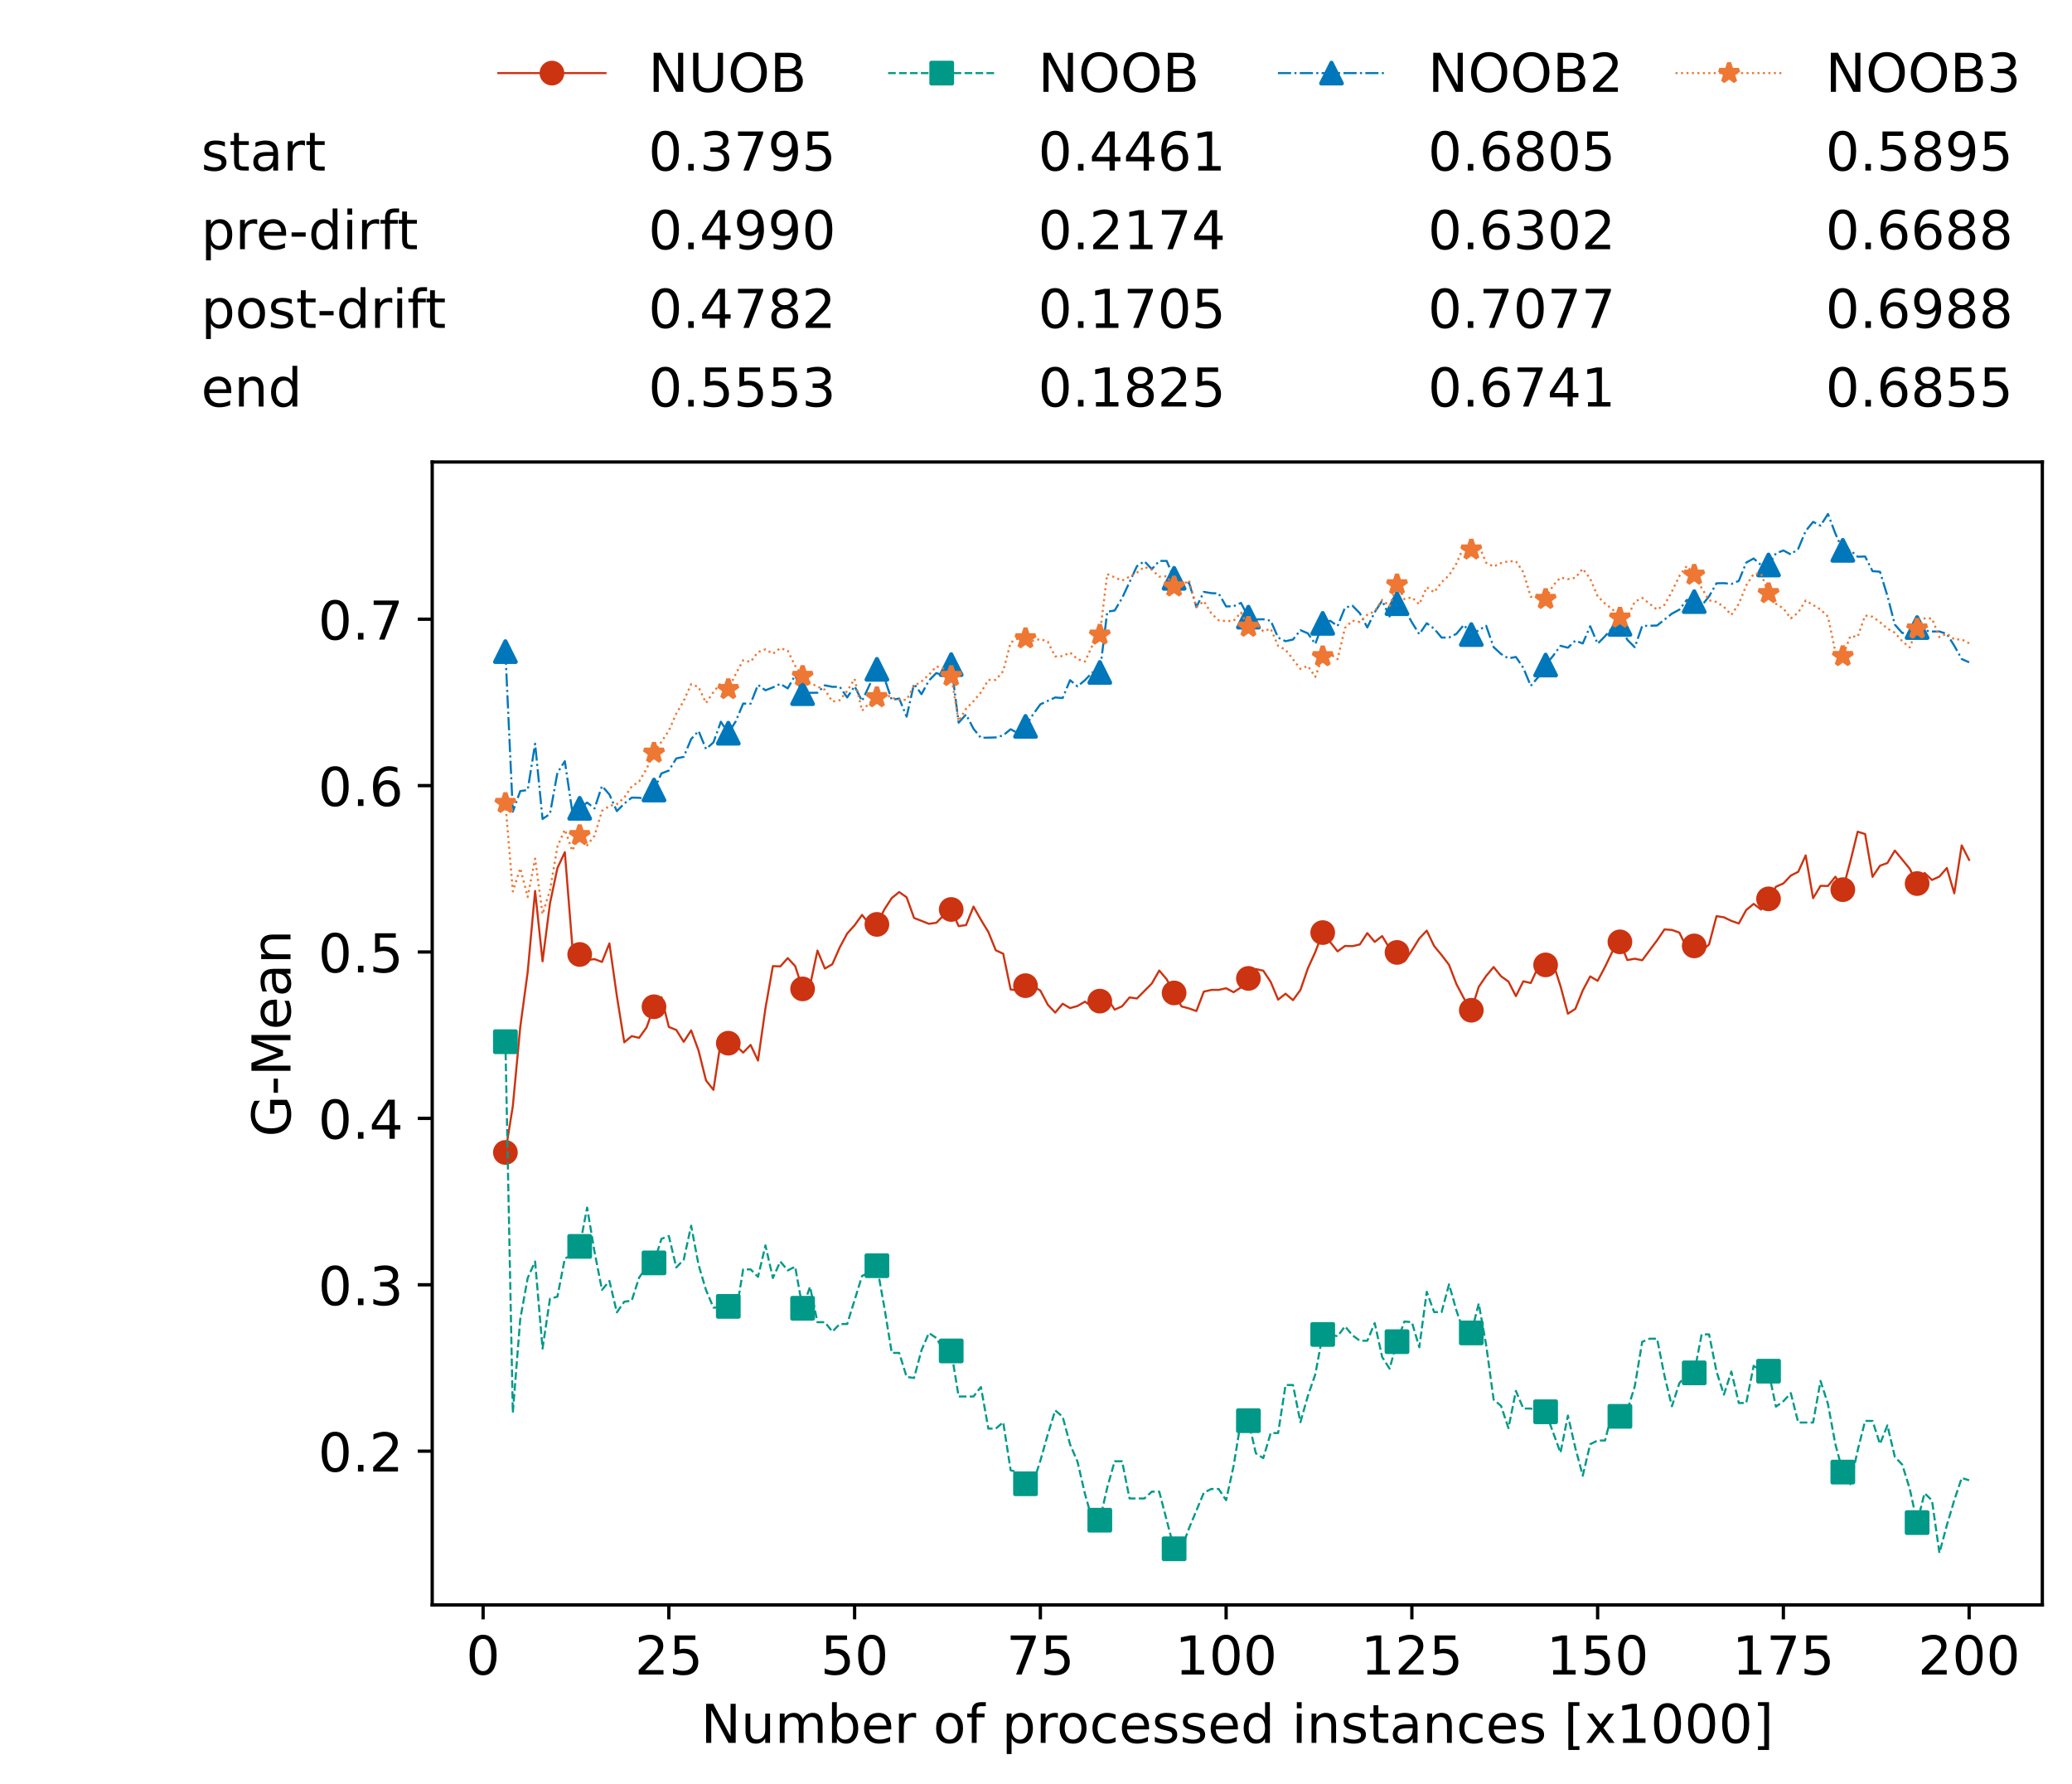 <?xml version="1.0" encoding="utf-8" standalone="no"?>
<!DOCTYPE svg PUBLIC "-//W3C//DTD SVG 1.1//EN"
  "http://www.w3.org/Graphics/SVG/1.1/DTD/svg11.dtd">
<!-- Created with matplotlib (https://matplotlib.org/) -->
<svg height="432.615pt" version="1.1" viewBox="0 0 502.65 432.615" width="502.65pt" xmlns="http://www.w3.org/2000/svg" xmlns:xlink="http://www.w3.org/1999/xlink">
 <defs>
  <style type="text/css">*{stroke-linecap:butt;stroke-linejoin:round;}</style>
 </defs>
 <g id="figure_1">
  <g id="patch_1">
   <path d="M 0 432.615 
L 502.65 432.615 
L 502.65 0 
L 0 0 
z
" style="fill:#ffffff;"/>
  </g>
  <g id="axes_1">
   <g id="patch_2">
    <path d="M 104.85 389.252 
L 495.45 389.252 
L 495.45 112.052 
L 104.85 112.052 
z
" style="fill:#ffffff;"/>
   </g>
   <g id="matplotlib.axis_1">
    <g id="xtick_1">
     <g id="line2d_1">
      <defs>
       <path d="M 0 0 
L 0 3.5 
" id="meccf364307" style="stroke:#000000;stroke-width:0.8;"/>
      </defs>
      <g>
       <use style="stroke:#000000;stroke-width:0.8;" x="117.197" xlink:href="#meccf364307" y="389.252"/>
      </g>
     </g>
     <g id="text_1">
      <!-- 0 -->
      <g transform="translate(113.061 406.13)scale(0.13 -0.13)">
       <defs>
        <path d="M 31.781 66.406 
Q 24.172 66.406 20.328 58.906 
Q 16.5 51.422 16.5 36.375 
Q 16.5 21.391 20.328 13.891 
Q 24.172 6.391 31.781 6.391 
Q 39.453 6.391 43.281 13.891 
Q 47.125 21.391 47.125 36.375 
Q 47.125 51.422 43.281 58.906 
Q 39.453 66.406 31.781 66.406 
z
M 31.781 74.219 
Q 44.047 74.219 50.516 64.516 
Q 56.984 54.828 56.984 36.375 
Q 56.984 17.969 50.516 8.266 
Q 44.047 -1.422 31.781 -1.422 
Q 19.531 -1.422 13.062 8.266 
Q 6.594 17.969 6.594 36.375 
Q 6.594 54.828 13.062 64.516 
Q 19.531 74.219 31.781 74.219 
z
" id="DejaVuSans-48"/>
       </defs>
       <use xlink:href="#DejaVuSans-48"/>
      </g>
     </g>
    </g>
    <g id="xtick_2">
     <g id="line2d_2">
      <g>
       <use style="stroke:#000000;stroke-width:0.8;" x="162.259" xlink:href="#meccf364307" y="389.252"/>
      </g>
     </g>
     <g id="text_2">
      <!-- 25 -->
      <g transform="translate(153.988 406.13)scale(0.13 -0.13)">
       <defs>
        <path d="M 19.188 8.297 
L 53.609 8.297 
L 53.609 0 
L 7.328 0 
L 7.328 8.297 
Q 12.938 14.109 22.625 23.891 
Q 32.328 33.688 34.812 36.531 
Q 39.547 41.844 41.422 45.531 
Q 43.312 49.219 43.312 52.781 
Q 43.312 58.594 39.234 62.25 
Q 35.156 65.922 28.609 65.922 
Q 23.969 65.922 18.812 64.312 
Q 13.672 62.703 7.812 59.422 
L 7.812 69.391 
Q 13.766 71.781 18.938 73 
Q 24.125 74.219 28.422 74.219 
Q 39.75 74.219 46.484 68.547 
Q 53.219 62.891 53.219 53.422 
Q 53.219 48.922 51.531 44.891 
Q 49.859 40.875 45.406 35.406 
Q 44.188 33.984 37.641 27.219 
Q 31.109 20.453 19.188 8.297 
z
" id="DejaVuSans-50"/>
        <path d="M 10.797 72.906 
L 49.516 72.906 
L 49.516 64.594 
L 19.828 64.594 
L 19.828 46.734 
Q 21.969 47.469 24.109 47.828 
Q 26.266 48.188 28.422 48.188 
Q 40.625 48.188 47.75 41.5 
Q 54.891 34.812 54.891 23.391 
Q 54.891 11.625 47.562 5.094 
Q 40.234 -1.422 26.906 -1.422 
Q 22.312 -1.422 17.547 -0.641 
Q 12.797 0.141 7.719 1.703 
L 7.719 11.625 
Q 12.109 9.234 16.797 8.062 
Q 21.484 6.891 26.703 6.891 
Q 35.156 6.891 40.078 11.328 
Q 45.016 15.766 45.016 23.391 
Q 45.016 31 40.078 35.438 
Q 35.156 39.891 26.703 39.891 
Q 22.75 39.891 18.812 39.016 
Q 14.891 38.141 10.797 36.281 
z
" id="DejaVuSans-53"/>
       </defs>
       <use xlink:href="#DejaVuSans-50"/>
       <use x="63.623" xlink:href="#DejaVuSans-53"/>
      </g>
     </g>
    </g>
    <g id="xtick_3">
     <g id="line2d_3">
      <g>
       <use style="stroke:#000000;stroke-width:0.8;" x="207.322" xlink:href="#meccf364307" y="389.252"/>
      </g>
     </g>
     <g id="text_3">
      <!-- 50 -->
      <g transform="translate(199.05 406.13)scale(0.13 -0.13)">
       <use xlink:href="#DejaVuSans-53"/>
       <use x="63.623" xlink:href="#DejaVuSans-48"/>
      </g>
     </g>
    </g>
    <g id="xtick_4">
     <g id="line2d_4">
      <g>
       <use style="stroke:#000000;stroke-width:0.8;" x="252.384" xlink:href="#meccf364307" y="389.252"/>
      </g>
     </g>
     <g id="text_4">
      <!-- 75 -->
      <g transform="translate(244.113 406.13)scale(0.13 -0.13)">
       <defs>
        <path d="M 8.203 72.906 
L 55.078 72.906 
L 55.078 68.703 
L 28.609 0 
L 18.312 0 
L 43.219 64.594 
L 8.203 64.594 
z
" id="DejaVuSans-55"/>
       </defs>
       <use xlink:href="#DejaVuSans-55"/>
       <use x="63.623" xlink:href="#DejaVuSans-53"/>
      </g>
     </g>
    </g>
    <g id="xtick_5">
     <g id="line2d_5">
      <g>
       <use style="stroke:#000000;stroke-width:0.8;" x="297.446" xlink:href="#meccf364307" y="389.252"/>
      </g>
     </g>
     <g id="text_5">
      <!-- 100 -->
      <g transform="translate(285.039 406.13)scale(0.13 -0.13)">
       <defs>
        <path d="M 12.406 8.297 
L 28.516 8.297 
L 28.516 63.922 
L 10.984 60.406 
L 10.984 69.391 
L 28.422 72.906 
L 38.281 72.906 
L 38.281 8.297 
L 54.391 8.297 
L 54.391 0 
L 12.406 0 
z
" id="DejaVuSans-49"/>
       </defs>
       <use xlink:href="#DejaVuSans-49"/>
       <use x="63.623" xlink:href="#DejaVuSans-48"/>
       <use x="127.246" xlink:href="#DejaVuSans-48"/>
      </g>
     </g>
    </g>
    <g id="xtick_6">
     <g id="line2d_6">
      <g>
       <use style="stroke:#000000;stroke-width:0.8;" x="342.509" xlink:href="#meccf364307" y="389.252"/>
      </g>
     </g>
     <g id="text_6">
      <!-- 125 -->
      <g transform="translate(330.102 406.13)scale(0.13 -0.13)">
       <use xlink:href="#DejaVuSans-49"/>
       <use x="63.623" xlink:href="#DejaVuSans-50"/>
       <use x="127.246" xlink:href="#DejaVuSans-53"/>
      </g>
     </g>
    </g>
    <g id="xtick_7">
     <g id="line2d_7">
      <g>
       <use style="stroke:#000000;stroke-width:0.8;" x="387.571" xlink:href="#meccf364307" y="389.252"/>
      </g>
     </g>
     <g id="text_7">
      <!-- 150 -->
      <g transform="translate(375.164 406.13)scale(0.13 -0.13)">
       <use xlink:href="#DejaVuSans-49"/>
       <use x="63.623" xlink:href="#DejaVuSans-53"/>
       <use x="127.246" xlink:href="#DejaVuSans-48"/>
      </g>
     </g>
    </g>
    <g id="xtick_8">
     <g id="line2d_8">
      <g>
       <use style="stroke:#000000;stroke-width:0.8;" x="432.633" xlink:href="#meccf364307" y="389.252"/>
      </g>
     </g>
     <g id="text_8">
      <!-- 175 -->
      <g transform="translate(420.226 406.13)scale(0.13 -0.13)">
       <use xlink:href="#DejaVuSans-49"/>
       <use x="63.623" xlink:href="#DejaVuSans-55"/>
       <use x="127.246" xlink:href="#DejaVuSans-53"/>
      </g>
     </g>
    </g>
    <g id="xtick_9">
     <g id="line2d_9">
      <g>
       <use style="stroke:#000000;stroke-width:0.8;" x="477.695" xlink:href="#meccf364307" y="389.252"/>
      </g>
     </g>
     <g id="text_9">
      <!-- 200 -->
      <g transform="translate(465.289 406.13)scale(0.13 -0.13)">
       <use xlink:href="#DejaVuSans-50"/>
       <use x="63.623" xlink:href="#DejaVuSans-48"/>
       <use x="127.246" xlink:href="#DejaVuSans-48"/>
      </g>
     </g>
    </g>
    <g id="text_10">
     <!-- Number of processed instances [x1000] -->
     <g transform="translate(170.025 422.711)scale(0.13 -0.13)">
      <defs>
       <path d="M 9.812 72.906 
L 23.094 72.906 
L 55.422 11.922 
L 55.422 72.906 
L 64.984 72.906 
L 64.984 0 
L 51.703 0 
L 19.391 60.984 
L 19.391 0 
L 9.812 0 
z
" id="DejaVuSans-78"/>
       <path d="M 8.5 21.578 
L 8.5 54.688 
L 17.484 54.688 
L 17.484 21.922 
Q 17.484 14.156 20.5 10.266 
Q 23.531 6.391 29.594 6.391 
Q 36.859 6.391 41.078 11.031 
Q 45.312 15.672 45.312 23.688 
L 45.312 54.688 
L 54.297 54.688 
L 54.297 0 
L 45.312 0 
L 45.312 8.406 
Q 42.047 3.422 37.719 1 
Q 33.406 -1.422 27.688 -1.422 
Q 18.266 -1.422 13.375 4.438 
Q 8.5 10.297 8.5 21.578 
z
M 31.109 56 
z
" id="DejaVuSans-117"/>
       <path d="M 52 44.188 
Q 55.375 50.25 60.062 53.125 
Q 64.75 56 71.094 56 
Q 79.641 56 84.281 50.016 
Q 88.922 44.047 88.922 33.016 
L 88.922 0 
L 79.891 0 
L 79.891 32.719 
Q 79.891 40.578 77.094 44.375 
Q 74.312 48.188 68.609 48.188 
Q 61.625 48.188 57.562 43.547 
Q 53.516 38.922 53.516 30.906 
L 53.516 0 
L 44.484 0 
L 44.484 32.719 
Q 44.484 40.625 41.703 44.406 
Q 38.922 48.188 33.109 48.188 
Q 26.219 48.188 22.156 43.531 
Q 18.109 38.875 18.109 30.906 
L 18.109 0 
L 9.078 0 
L 9.078 54.688 
L 18.109 54.688 
L 18.109 46.188 
Q 21.188 51.219 25.484 53.609 
Q 29.781 56 35.688 56 
Q 41.656 56 45.828 52.969 
Q 50 49.953 52 44.188 
z
" id="DejaVuSans-109"/>
       <path d="M 48.688 27.297 
Q 48.688 37.203 44.609 42.844 
Q 40.531 48.484 33.406 48.484 
Q 26.266 48.484 22.188 42.844 
Q 18.109 37.203 18.109 27.297 
Q 18.109 17.391 22.188 11.75 
Q 26.266 6.109 33.406 6.109 
Q 40.531 6.109 44.609 11.75 
Q 48.688 17.391 48.688 27.297 
z
M 18.109 46.391 
Q 20.953 51.266 25.266 53.625 
Q 29.594 56 35.594 56 
Q 45.562 56 51.781 48.094 
Q 58.016 40.188 58.016 27.297 
Q 58.016 14.406 51.781 6.484 
Q 45.562 -1.422 35.594 -1.422 
Q 29.594 -1.422 25.266 0.953 
Q 20.953 3.328 18.109 8.203 
L 18.109 0 
L 9.078 0 
L 9.078 75.984 
L 18.109 75.984 
z
" id="DejaVuSans-98"/>
       <path d="M 56.203 29.594 
L 56.203 25.203 
L 14.891 25.203 
Q 15.484 15.922 20.484 11.062 
Q 25.484 6.203 34.422 6.203 
Q 39.594 6.203 44.453 7.469 
Q 49.312 8.734 54.109 11.281 
L 54.109 2.781 
Q 49.266 0.734 44.188 -0.344 
Q 39.109 -1.422 33.891 -1.422 
Q 20.797 -1.422 13.156 6.188 
Q 5.516 13.812 5.516 26.812 
Q 5.516 40.234 12.766 48.109 
Q 20.016 56 32.328 56 
Q 43.359 56 49.781 48.891 
Q 56.203 41.797 56.203 29.594 
z
M 47.219 32.234 
Q 47.125 39.594 43.094 43.984 
Q 39.062 48.391 32.422 48.391 
Q 24.906 48.391 20.391 44.141 
Q 15.875 39.891 15.188 32.172 
z
" id="DejaVuSans-101"/>
       <path d="M 41.109 46.297 
Q 39.594 47.172 37.812 47.578 
Q 36.031 48 33.891 48 
Q 26.266 48 22.188 43.047 
Q 18.109 38.094 18.109 28.812 
L 18.109 0 
L 9.078 0 
L 9.078 54.688 
L 18.109 54.688 
L 18.109 46.188 
Q 20.953 51.172 25.484 53.578 
Q 30.031 56 36.531 56 
Q 37.453 56 38.578 55.875 
Q 39.703 55.766 41.062 55.516 
z
" id="DejaVuSans-114"/>
       <path id="DejaVuSans-32"/>
       <path d="M 30.609 48.391 
Q 23.391 48.391 19.188 42.75 
Q 14.984 37.109 14.984 27.297 
Q 14.984 17.484 19.156 11.844 
Q 23.344 6.203 30.609 6.203 
Q 37.797 6.203 41.984 11.859 
Q 46.188 17.531 46.188 27.297 
Q 46.188 37.016 41.984 42.703 
Q 37.797 48.391 30.609 48.391 
z
M 30.609 56 
Q 42.328 56 49.016 48.375 
Q 55.719 40.766 55.719 27.297 
Q 55.719 13.875 49.016 6.219 
Q 42.328 -1.422 30.609 -1.422 
Q 18.844 -1.422 12.172 6.219 
Q 5.516 13.875 5.516 27.297 
Q 5.516 40.766 12.172 48.375 
Q 18.844 56 30.609 56 
z
" id="DejaVuSans-111"/>
       <path d="M 37.109 75.984 
L 37.109 68.5 
L 28.516 68.5 
Q 23.688 68.5 21.797 66.547 
Q 19.922 64.594 19.922 59.516 
L 19.922 54.688 
L 34.719 54.688 
L 34.719 47.703 
L 19.922 47.703 
L 19.922 0 
L 10.891 0 
L 10.891 47.703 
L 2.297 47.703 
L 2.297 54.688 
L 10.891 54.688 
L 10.891 58.5 
Q 10.891 67.625 15.141 71.797 
Q 19.391 75.984 28.609 75.984 
z
" id="DejaVuSans-102"/>
       <path d="M 18.109 8.203 
L 18.109 -20.797 
L 9.078 -20.797 
L 9.078 54.688 
L 18.109 54.688 
L 18.109 46.391 
Q 20.953 51.266 25.266 53.625 
Q 29.594 56 35.594 56 
Q 45.562 56 51.781 48.094 
Q 58.016 40.188 58.016 27.297 
Q 58.016 14.406 51.781 6.484 
Q 45.562 -1.422 35.594 -1.422 
Q 29.594 -1.422 25.266 0.953 
Q 20.953 3.328 18.109 8.203 
z
M 48.688 27.297 
Q 48.688 37.203 44.609 42.844 
Q 40.531 48.484 33.406 48.484 
Q 26.266 48.484 22.188 42.844 
Q 18.109 37.203 18.109 27.297 
Q 18.109 17.391 22.188 11.75 
Q 26.266 6.109 33.406 6.109 
Q 40.531 6.109 44.609 11.75 
Q 48.688 17.391 48.688 27.297 
z
" id="DejaVuSans-112"/>
       <path d="M 48.781 52.594 
L 48.781 44.188 
Q 44.969 46.297 41.141 47.344 
Q 37.312 48.391 33.406 48.391 
Q 24.656 48.391 19.812 42.844 
Q 14.984 37.312 14.984 27.297 
Q 14.984 17.281 19.812 11.734 
Q 24.656 6.203 33.406 6.203 
Q 37.312 6.203 41.141 7.25 
Q 44.969 8.297 48.781 10.406 
L 48.781 2.094 
Q 45.016 0.344 40.984 -0.531 
Q 36.969 -1.422 32.422 -1.422 
Q 20.062 -1.422 12.781 6.344 
Q 5.516 14.109 5.516 27.297 
Q 5.516 40.672 12.859 48.328 
Q 20.219 56 33.016 56 
Q 37.156 56 41.109 55.141 
Q 45.062 54.297 48.781 52.594 
z
" id="DejaVuSans-99"/>
       <path d="M 44.281 53.078 
L 44.281 44.578 
Q 40.484 46.531 36.375 47.5 
Q 32.281 48.484 27.875 48.484 
Q 21.188 48.484 17.844 46.438 
Q 14.5 44.391 14.5 40.281 
Q 14.5 37.156 16.891 35.375 
Q 19.281 33.594 26.516 31.984 
L 29.594 31.297 
Q 39.156 29.25 43.188 25.516 
Q 47.219 21.781 47.219 15.094 
Q 47.219 7.469 41.188 3.016 
Q 35.156 -1.422 24.609 -1.422 
Q 20.219 -1.422 15.453 -0.562 
Q 10.688 0.297 5.422 2 
L 5.422 11.281 
Q 10.406 8.688 15.234 7.391 
Q 20.062 6.109 24.812 6.109 
Q 31.156 6.109 34.562 8.281 
Q 37.984 10.453 37.984 14.406 
Q 37.984 18.062 35.516 20.016 
Q 33.062 21.969 24.703 23.781 
L 21.578 24.516 
Q 13.234 26.266 9.516 29.906 
Q 5.812 33.547 5.812 39.891 
Q 5.812 47.609 11.281 51.797 
Q 16.75 56 26.812 56 
Q 31.781 56 36.172 55.266 
Q 40.578 54.547 44.281 53.078 
z
" id="DejaVuSans-115"/>
       <path d="M 45.406 46.391 
L 45.406 75.984 
L 54.391 75.984 
L 54.391 0 
L 45.406 0 
L 45.406 8.203 
Q 42.578 3.328 38.25 0.953 
Q 33.938 -1.422 27.875 -1.422 
Q 17.969 -1.422 11.734 6.484 
Q 5.516 14.406 5.516 27.297 
Q 5.516 40.188 11.734 48.094 
Q 17.969 56 27.875 56 
Q 33.938 56 38.25 53.625 
Q 42.578 51.266 45.406 46.391 
z
M 14.797 27.297 
Q 14.797 17.391 18.875 11.75 
Q 22.953 6.109 30.078 6.109 
Q 37.203 6.109 41.297 11.75 
Q 45.406 17.391 45.406 27.297 
Q 45.406 37.203 41.297 42.844 
Q 37.203 48.484 30.078 48.484 
Q 22.953 48.484 18.875 42.844 
Q 14.797 37.203 14.797 27.297 
z
" id="DejaVuSans-100"/>
       <path d="M 9.422 54.688 
L 18.406 54.688 
L 18.406 0 
L 9.422 0 
z
M 9.422 75.984 
L 18.406 75.984 
L 18.406 64.594 
L 9.422 64.594 
z
" id="DejaVuSans-105"/>
       <path d="M 54.891 33.016 
L 54.891 0 
L 45.906 0 
L 45.906 32.719 
Q 45.906 40.484 42.875 44.328 
Q 39.844 48.188 33.797 48.188 
Q 26.516 48.188 22.312 43.547 
Q 18.109 38.922 18.109 30.906 
L 18.109 0 
L 9.078 0 
L 9.078 54.688 
L 18.109 54.688 
L 18.109 46.188 
Q 21.344 51.125 25.703 53.562 
Q 30.078 56 35.797 56 
Q 45.219 56 50.047 50.172 
Q 54.891 44.344 54.891 33.016 
z
" id="DejaVuSans-110"/>
       <path d="M 18.312 70.219 
L 18.312 54.688 
L 36.812 54.688 
L 36.812 47.703 
L 18.312 47.703 
L 18.312 18.016 
Q 18.312 11.328 20.141 9.422 
Q 21.969 7.516 27.594 7.516 
L 36.812 7.516 
L 36.812 0 
L 27.594 0 
Q 17.188 0 13.234 3.875 
Q 9.281 7.766 9.281 18.016 
L 9.281 47.703 
L 2.688 47.703 
L 2.688 54.688 
L 9.281 54.688 
L 9.281 70.219 
z
" id="DejaVuSans-116"/>
       <path d="M 34.281 27.484 
Q 23.391 27.484 19.188 25 
Q 14.984 22.516 14.984 16.5 
Q 14.984 11.719 18.141 8.906 
Q 21.297 6.109 26.703 6.109 
Q 34.188 6.109 38.703 11.406 
Q 43.219 16.703 43.219 25.484 
L 43.219 27.484 
z
M 52.203 31.203 
L 52.203 0 
L 43.219 0 
L 43.219 8.297 
Q 40.141 3.328 35.547 0.953 
Q 30.953 -1.422 24.312 -1.422 
Q 15.922 -1.422 10.953 3.297 
Q 6 8.016 6 15.922 
Q 6 25.141 12.172 29.828 
Q 18.359 34.516 30.609 34.516 
L 43.219 34.516 
L 43.219 35.406 
Q 43.219 41.609 39.141 45 
Q 35.062 48.391 27.688 48.391 
Q 23 48.391 18.547 47.266 
Q 14.109 46.141 10.016 43.891 
L 10.016 52.203 
Q 14.938 54.109 19.578 55.047 
Q 24.219 56 28.609 56 
Q 40.484 56 46.344 49.844 
Q 52.203 43.703 52.203 31.203 
z
" id="DejaVuSans-97"/>
       <path d="M 8.594 75.984 
L 29.297 75.984 
L 29.297 69 
L 17.578 69 
L 17.578 -6.203 
L 29.297 -6.203 
L 29.297 -13.188 
L 8.594 -13.188 
z
" id="DejaVuSans-91"/>
       <path d="M 54.891 54.688 
L 35.109 28.078 
L 55.906 0 
L 45.312 0 
L 29.391 21.484 
L 13.484 0 
L 2.875 0 
L 24.125 28.609 
L 4.688 54.688 
L 15.281 54.688 
L 29.781 35.203 
L 44.281 54.688 
z
" id="DejaVuSans-120"/>
       <path d="M 30.422 75.984 
L 30.422 -13.188 
L 9.719 -13.188 
L 9.719 -6.203 
L 21.391 -6.203 
L 21.391 69 
L 9.719 69 
L 9.719 75.984 
z
" id="DejaVuSans-93"/>
      </defs>
      <use xlink:href="#DejaVuSans-78"/>
      <use x="74.805" xlink:href="#DejaVuSans-117"/>
      <use x="138.184" xlink:href="#DejaVuSans-109"/>
      <use x="235.596" xlink:href="#DejaVuSans-98"/>
      <use x="299.072" xlink:href="#DejaVuSans-101"/>
      <use x="360.596" xlink:href="#DejaVuSans-114"/>
      <use x="401.709" xlink:href="#DejaVuSans-32"/>
      <use x="433.496" xlink:href="#DejaVuSans-111"/>
      <use x="494.678" xlink:href="#DejaVuSans-102"/>
      <use x="529.883" xlink:href="#DejaVuSans-32"/>
      <use x="561.67" xlink:href="#DejaVuSans-112"/>
      <use x="625.146" xlink:href="#DejaVuSans-114"/>
      <use x="664.01" xlink:href="#DejaVuSans-111"/>
      <use x="725.191" xlink:href="#DejaVuSans-99"/>
      <use x="780.172" xlink:href="#DejaVuSans-101"/>
      <use x="841.695" xlink:href="#DejaVuSans-115"/>
      <use x="893.795" xlink:href="#DejaVuSans-115"/>
      <use x="945.895" xlink:href="#DejaVuSans-101"/>
      <use x="1007.418" xlink:href="#DejaVuSans-100"/>
      <use x="1070.895" xlink:href="#DejaVuSans-32"/>
      <use x="1102.682" xlink:href="#DejaVuSans-105"/>
      <use x="1130.465" xlink:href="#DejaVuSans-110"/>
      <use x="1193.844" xlink:href="#DejaVuSans-115"/>
      <use x="1245.943" xlink:href="#DejaVuSans-116"/>
      <use x="1285.152" xlink:href="#DejaVuSans-97"/>
      <use x="1346.432" xlink:href="#DejaVuSans-110"/>
      <use x="1409.811" xlink:href="#DejaVuSans-99"/>
      <use x="1464.791" xlink:href="#DejaVuSans-101"/>
      <use x="1526.314" xlink:href="#DejaVuSans-115"/>
      <use x="1578.414" xlink:href="#DejaVuSans-32"/>
      <use x="1610.201" xlink:href="#DejaVuSans-91"/>
      <use x="1649.215" xlink:href="#DejaVuSans-120"/>
      <use x="1708.395" xlink:href="#DejaVuSans-49"/>
      <use x="1772.018" xlink:href="#DejaVuSans-48"/>
      <use x="1835.641" xlink:href="#DejaVuSans-48"/>
      <use x="1899.264" xlink:href="#DejaVuSans-48"/>
      <use x="1962.887" xlink:href="#DejaVuSans-93"/>
     </g>
    </g>
   </g>
   <g id="matplotlib.axis_2">
    <g id="ytick_1">
     <g id="line2d_10">
      <defs>
       <path d="M 0 0 
L -3.5 0 
" id="m1584b76365" style="stroke:#000000;stroke-width:0.8;"/>
      </defs>
      <g>
       <use style="stroke:#000000;stroke-width:0.8;" x="104.85" xlink:href="#m1584b76365" y="351.955"/>
      </g>
     </g>
     <g id="text_11">
      <!-- 0.2 -->
      <g transform="translate(77.176 356.894)scale(0.13 -0.13)">
       <defs>
        <path d="M 10.688 12.406 
L 21 12.406 
L 21 0 
L 10.688 0 
z
" id="DejaVuSans-46"/>
       </defs>
       <use xlink:href="#DejaVuSans-48"/>
       <use x="63.623" xlink:href="#DejaVuSans-46"/>
       <use x="95.41" xlink:href="#DejaVuSans-50"/>
      </g>
     </g>
    </g>
    <g id="ytick_2">
     <g id="line2d_11">
      <g>
       <use style="stroke:#000000;stroke-width:0.8;" x="104.85" xlink:href="#m1584b76365" y="311.6"/>
      </g>
     </g>
     <g id="text_12">
      <!-- 0.3 -->
      <g transform="translate(77.176 316.539)scale(0.13 -0.13)">
       <defs>
        <path d="M 40.578 39.312 
Q 47.656 37.797 51.625 33 
Q 55.609 28.219 55.609 21.188 
Q 55.609 10.406 48.188 4.484 
Q 40.766 -1.422 27.094 -1.422 
Q 22.516 -1.422 17.656 -0.516 
Q 12.797 0.391 7.625 2.203 
L 7.625 11.719 
Q 11.719 9.328 16.594 8.109 
Q 21.484 6.891 26.812 6.891 
Q 36.078 6.891 40.938 10.547 
Q 45.797 14.203 45.797 21.188 
Q 45.797 27.641 41.281 31.266 
Q 36.766 34.906 28.719 34.906 
L 20.219 34.906 
L 20.219 43.016 
L 29.109 43.016 
Q 36.375 43.016 40.234 45.922 
Q 44.094 48.828 44.094 54.297 
Q 44.094 59.906 40.109 62.906 
Q 36.141 65.922 28.719 65.922 
Q 24.656 65.922 20.016 65.031 
Q 15.375 64.156 9.812 62.312 
L 9.812 71.094 
Q 15.438 72.656 20.344 73.438 
Q 25.25 74.219 29.594 74.219 
Q 40.828 74.219 47.359 69.109 
Q 53.906 64.016 53.906 55.328 
Q 53.906 49.266 50.438 45.094 
Q 46.969 40.922 40.578 39.312 
z
" id="DejaVuSans-51"/>
       </defs>
       <use xlink:href="#DejaVuSans-48"/>
       <use x="63.623" xlink:href="#DejaVuSans-46"/>
       <use x="95.41" xlink:href="#DejaVuSans-51"/>
      </g>
     </g>
    </g>
    <g id="ytick_3">
     <g id="line2d_12">
      <g>
       <use style="stroke:#000000;stroke-width:0.8;" x="104.85" xlink:href="#m1584b76365" y="271.245"/>
      </g>
     </g>
     <g id="text_13">
      <!-- 0.4 -->
      <g transform="translate(77.176 276.184)scale(0.13 -0.13)">
       <defs>
        <path d="M 37.797 64.312 
L 12.891 25.391 
L 37.797 25.391 
z
M 35.203 72.906 
L 47.609 72.906 
L 47.609 25.391 
L 58.016 25.391 
L 58.016 17.188 
L 47.609 17.188 
L 47.609 0 
L 37.797 0 
L 37.797 17.188 
L 4.891 17.188 
L 4.891 26.703 
z
" id="DejaVuSans-52"/>
       </defs>
       <use xlink:href="#DejaVuSans-48"/>
       <use x="63.623" xlink:href="#DejaVuSans-46"/>
       <use x="95.41" xlink:href="#DejaVuSans-52"/>
      </g>
     </g>
    </g>
    <g id="ytick_4">
     <g id="line2d_13">
      <g>
       <use style="stroke:#000000;stroke-width:0.8;" x="104.85" xlink:href="#m1584b76365" y="230.89"/>
      </g>
     </g>
     <g id="text_14">
      <!-- 0.5 -->
      <g transform="translate(77.176 235.829)scale(0.13 -0.13)">
       <use xlink:href="#DejaVuSans-48"/>
       <use x="63.623" xlink:href="#DejaVuSans-46"/>
       <use x="95.41" xlink:href="#DejaVuSans-53"/>
      </g>
     </g>
    </g>
    <g id="ytick_5">
     <g id="line2d_14">
      <g>
       <use style="stroke:#000000;stroke-width:0.8;" x="104.85" xlink:href="#m1584b76365" y="190.536"/>
      </g>
     </g>
     <g id="text_15">
      <!-- 0.6 -->
      <g transform="translate(77.176 195.475)scale(0.13 -0.13)">
       <defs>
        <path d="M 33.016 40.375 
Q 26.375 40.375 22.484 35.828 
Q 18.609 31.297 18.609 23.391 
Q 18.609 15.531 22.484 10.953 
Q 26.375 6.391 33.016 6.391 
Q 39.656 6.391 43.531 10.953 
Q 47.406 15.531 47.406 23.391 
Q 47.406 31.297 43.531 35.828 
Q 39.656 40.375 33.016 40.375 
z
M 52.594 71.297 
L 52.594 62.312 
Q 48.875 64.062 45.094 64.984 
Q 41.312 65.922 37.594 65.922 
Q 27.828 65.922 22.672 59.328 
Q 17.531 52.734 16.797 39.406 
Q 19.672 43.656 24.016 45.922 
Q 28.375 48.188 33.594 48.188 
Q 44.578 48.188 50.953 41.516 
Q 57.328 34.859 57.328 23.391 
Q 57.328 12.156 50.688 5.359 
Q 44.047 -1.422 33.016 -1.422 
Q 20.359 -1.422 13.672 8.266 
Q 6.984 17.969 6.984 36.375 
Q 6.984 53.656 15.188 63.938 
Q 23.391 74.219 37.203 74.219 
Q 40.922 74.219 44.703 73.484 
Q 48.484 72.75 52.594 71.297 
z
" id="DejaVuSans-54"/>
       </defs>
       <use xlink:href="#DejaVuSans-48"/>
       <use x="63.623" xlink:href="#DejaVuSans-46"/>
       <use x="95.41" xlink:href="#DejaVuSans-54"/>
      </g>
     </g>
    </g>
    <g id="ytick_6">
     <g id="line2d_15">
      <g>
       <use style="stroke:#000000;stroke-width:0.8;" x="104.85" xlink:href="#m1584b76365" y="150.181"/>
      </g>
     </g>
     <g id="text_16">
      <!-- 0.7 -->
      <g transform="translate(77.176 155.12)scale(0.13 -0.13)">
       <use xlink:href="#DejaVuSans-48"/>
       <use x="63.623" xlink:href="#DejaVuSans-46"/>
       <use x="95.41" xlink:href="#DejaVuSans-55"/>
      </g>
     </g>
    </g>
    <g id="text_17">
     <!-- G-Mean -->
     <g transform="translate(70.472 275.744)rotate(-90)scale(0.13 -0.13)">
      <defs>
       <path d="M 59.516 10.406 
L 59.516 29.984 
L 43.406 29.984 
L 43.406 38.094 
L 69.281 38.094 
L 69.281 6.781 
Q 63.578 2.734 56.688 0.656 
Q 49.812 -1.422 42 -1.422 
Q 24.906 -1.422 15.25 8.562 
Q 5.609 18.562 5.609 36.375 
Q 5.609 54.25 15.25 64.234 
Q 24.906 74.219 42 74.219 
Q 49.125 74.219 55.547 72.453 
Q 61.969 70.703 67.391 67.281 
L 67.391 56.781 
Q 61.922 61.422 55.766 63.766 
Q 49.609 66.109 42.828 66.109 
Q 29.438 66.109 22.719 58.641 
Q 16.016 51.172 16.016 36.375 
Q 16.016 21.625 22.719 14.156 
Q 29.438 6.688 42.828 6.688 
Q 48.047 6.688 52.141 7.594 
Q 56.25 8.5 59.516 10.406 
z
" id="DejaVuSans-71"/>
       <path d="M 4.891 31.391 
L 31.203 31.391 
L 31.203 23.391 
L 4.891 23.391 
z
" id="DejaVuSans-45"/>
       <path d="M 9.812 72.906 
L 24.516 72.906 
L 43.109 23.297 
L 61.812 72.906 
L 76.516 72.906 
L 76.516 0 
L 66.891 0 
L 66.891 64.016 
L 48.094 14.016 
L 38.188 14.016 
L 19.391 64.016 
L 19.391 0 
L 9.812 0 
z
" id="DejaVuSans-77"/>
      </defs>
      <use xlink:href="#DejaVuSans-71"/>
      <use x="77.49" xlink:href="#DejaVuSans-45"/>
      <use x="113.574" xlink:href="#DejaVuSans-77"/>
      <use x="199.854" xlink:href="#DejaVuSans-101"/>
      <use x="261.377" xlink:href="#DejaVuSans-97"/>
      <use x="322.656" xlink:href="#DejaVuSans-110"/>
     </g>
    </g>
   </g>
   <g id="line2d_16"/>
   <g id="line2d_17"/>
   <g id="line2d_18"/>
   <g id="line2d_19"/>
   <g id="line2d_20"/>
   <g id="line2d_21">
    <path clip-path="url(#pa7b4b49796)" d="M 122.605 279.507 
L 124.407 268.291 
L 126.21 249.092 
L 128.012 235.754 
L 129.815 216.079 
L 131.617 233.155 
L 133.419 219.1 
L 135.222 210.554 
L 137.024 206.681 
L 138.827 229.279 
L 140.629 231.49 
L 142.432 232.842 
L 144.234 232.622 
L 146.037 233.304 
L 147.839 228.808 
L 149.642 241.549 
L 151.444 252.791 
L 153.247 251.297 
L 155.049 251.709 
L 156.852 249.19 
L 158.654 244.171 
L 160.457 241.86 
L 162.259 249.07 
L 164.062 249.798 
L 165.864 252.685 
L 167.667 249.901 
L 169.469 254.82 
L 171.272 262.033 
L 173.074 264.334 
L 174.877 252.507 
L 178.482 253.568 
L 180.284 255.293 
L 182.087 253.432 
L 183.889 257.226 
L 185.692 244.532 
L 187.494 234.315 
L 189.297 234.386 
L 191.099 232.373 
L 192.902 234.301 
L 194.704 239.841 
L 196.507 239.02 
L 198.309 230.546 
L 200.112 234.914 
L 201.914 233.86 
L 203.717 229.772 
L 205.519 226.415 
L 207.322 224.404 
L 209.124 221.898 
L 210.927 224.157 
L 212.729 224.2 
L 214.532 220.582 
L 216.334 217.804 
L 218.137 216.358 
L 219.939 217.625 
L 221.742 222.636 
L 225.347 224.055 
L 227.149 223.807 
L 228.952 221.967 
L 230.754 220.578 
L 232.557 224.613 
L 234.359 224.363 
L 236.162 219.879 
L 237.964 223.076 
L 239.767 226.037 
L 241.569 230.479 
L 243.372 231.313 
L 245.174 239.983 
L 246.976 240.185 
L 248.779 239.056 
L 250.581 239.187 
L 252.384 240.25 
L 254.186 243.67 
L 255.989 245.593 
L 257.791 243.443 
L 259.594 244.494 
L 261.396 243.992 
L 263.199 242.94 
L 265.001 244.168 
L 266.804 242.808 
L 268.606 242.136 
L 270.409 244.869 
L 272.211 244.063 
L 274.014 241.91 
L 275.816 242.166 
L 279.421 238.533 
L 281.224 235.392 
L 283.026 237.504 
L 286.631 244.096 
L 288.434 244.571 
L 290.236 245.217 
L 292.039 240.509 
L 293.841 240.09 
L 295.644 240.083 
L 297.446 239.686 
L 299.249 240.647 
L 301.051 239.481 
L 304.656 235.028 
L 306.459 235.419 
L 308.261 238.151 
L 310.064 242.44 
L 311.866 241.013 
L 313.669 242.569 
L 315.471 240.11 
L 317.274 234.872 
L 319.076 230.903 
L 320.879 226.183 
L 324.484 230.74 
L 326.286 229.425 
L 328.089 229.479 
L 329.891 229.061 
L 331.694 226.307 
L 333.496 228.436 
L 335.299 227.032 
L 337.101 230.006 
L 338.904 230.995 
L 340.706 233.12 
L 342.509 230.522 
L 344.311 227.616 
L 346.114 225.706 
L 347.916 229.463 
L 349.719 231.639 
L 351.521 234.002 
L 353.324 238.689 
L 355.126 242.124 
L 356.928 245.022 
L 358.731 239.349 
L 360.533 236.694 
L 362.336 234.536 
L 364.138 236.764 
L 365.941 238.068 
L 367.743 241.599 
L 369.546 237.996 
L 371.348 238.414 
L 373.151 234.54 
L 376.756 233.508 
L 378.558 239.148 
L 380.361 245.854 
L 382.163 244.688 
L 383.966 240.223 
L 385.768 236.816 
L 387.571 237.886 
L 389.373 234.488 
L 391.176 230.746 
L 392.978 228.43 
L 394.781 232.852 
L 396.583 232.518 
L 398.386 232.899 
L 401.991 228.067 
L 403.793 225.408 
L 405.596 225.543 
L 407.398 226.18 
L 409.201 229.862 
L 411.003 229.416 
L 412.806 230.621 
L 414.608 229.058 
L 416.411 222.195 
L 418.213 222.478 
L 420.016 223.346 
L 421.818 223.979 
L 423.621 220.705 
L 425.423 219.225 
L 427.226 220.593 
L 429.028 218.006 
L 430.831 215.064 
L 432.633 214.264 
L 434.436 212.36 
L 436.238 211.441 
L 438.041 207.462 
L 439.843 217.847 
L 441.646 214.845 
L 443.448 214.875 
L 445.251 212.631 
L 447.053 215.773 
L 448.856 209.025 
L 450.658 201.718 
L 452.461 202.278 
L 454.263 212.668 
L 456.066 209.963 
L 457.868 209.313 
L 459.671 206.288 
L 463.276 210.69 
L 465.078 214.293 
L 466.881 211.723 
L 468.683 213.423 
L 470.485 212.592 
L 472.288 210.514 
L 474.09 216.659 
L 475.893 205.042 
L 477.695 208.554 
L 477.695 208.554 
" style="fill:none;stroke:#cc3311;stroke-linecap:square;stroke-width:0.5;"/>
    <defs>
     <path d="M 0 2.5 
C 0.663 2.5 1.299 2.237 1.768 1.768 
C 2.237 1.299 2.5 0.663 2.5 0 
C 2.5 -0.663 2.237 -1.299 1.768 -1.768 
C 1.299 -2.237 0.663 -2.5 0 -2.5 
C -0.663 -2.5 -1.299 -2.237 -1.768 -1.768 
C -2.237 -1.299 -2.5 -0.663 -2.5 0 
C -2.5 0.663 -2.237 1.299 -1.768 1.768 
C -1.299 2.237 -0.663 2.5 0 2.5 
z
" id="m9483924589" style="stroke:#cc3311;"/>
    </defs>
    <g clip-path="url(#pa7b4b49796)">
     <use style="fill:#cc3311;stroke:#cc3311;" x="122.605" xlink:href="#m9483924589" y="279.507"/>
     <use style="fill:#cc3311;stroke:#cc3311;" x="140.629" xlink:href="#m9483924589" y="231.49"/>
     <use style="fill:#cc3311;stroke:#cc3311;" x="158.654" xlink:href="#m9483924589" y="244.171"/>
     <use style="fill:#cc3311;stroke:#cc3311;" x="176.679" xlink:href="#m9483924589" y="253.011"/>
     <use style="fill:#cc3311;stroke:#cc3311;" x="194.704" xlink:href="#m9483924589" y="239.841"/>
     <use style="fill:#cc3311;stroke:#cc3311;" x="212.729" xlink:href="#m9483924589" y="224.2"/>
     <use style="fill:#cc3311;stroke:#cc3311;" x="230.754" xlink:href="#m9483924589" y="220.578"/>
     <use style="fill:#cc3311;stroke:#cc3311;" x="248.779" xlink:href="#m9483924589" y="239.056"/>
     <use style="fill:#cc3311;stroke:#cc3311;" x="266.804" xlink:href="#m9483924589" y="242.808"/>
     <use style="fill:#cc3311;stroke:#cc3311;" x="284.829" xlink:href="#m9483924589" y="240.822"/>
     <use style="fill:#cc3311;stroke:#cc3311;" x="302.854" xlink:href="#m9483924589" y="237.302"/>
     <use style="fill:#cc3311;stroke:#cc3311;" x="320.879" xlink:href="#m9483924589" y="226.183"/>
     <use style="fill:#cc3311;stroke:#cc3311;" x="338.904" xlink:href="#m9483924589" y="230.995"/>
     <use style="fill:#cc3311;stroke:#cc3311;" x="356.928" xlink:href="#m9483924589" y="245.022"/>
     <use style="fill:#cc3311;stroke:#cc3311;" x="374.953" xlink:href="#m9483924589" y="234.02"/>
     <use style="fill:#cc3311;stroke:#cc3311;" x="392.978" xlink:href="#m9483924589" y="228.43"/>
     <use style="fill:#cc3311;stroke:#cc3311;" x="411.003" xlink:href="#m9483924589" y="229.416"/>
     <use style="fill:#cc3311;stroke:#cc3311;" x="429.028" xlink:href="#m9483924589" y="218.006"/>
     <use style="fill:#cc3311;stroke:#cc3311;" x="447.053" xlink:href="#m9483924589" y="215.773"/>
     <use style="fill:#cc3311;stroke:#cc3311;" x="465.078" xlink:href="#m9483924589" y="214.293"/>
    </g>
   </g>
   <g id="line2d_22"/>
   <g id="line2d_23"/>
   <g id="line2d_24"/>
   <g id="line2d_25"/>
   <g id="line2d_26">
    <path clip-path="url(#pa7b4b49796)" d="M 122.605 252.649 
L 124.407 342.656 
L 126.21 319.898 
L 128.012 309.958 
L 129.815 305.964 
L 131.617 327.081 
L 133.419 314.988 
L 135.222 314.488 
L 137.024 305.199 
L 138.827 304.494 
L 140.629 302.294 
L 142.432 292.879 
L 144.234 303.632 
L 146.037 312.849 
L 147.839 310.668 
L 149.642 318.293 
L 151.444 315.709 
L 153.247 315.447 
L 155.049 309.841 
L 156.852 307.379 
L 158.654 306.291 
L 160.457 300.466 
L 162.259 299.777 
L 164.062 307.403 
L 165.864 305.518 
L 167.667 297.28 
L 169.469 306.792 
L 171.272 312.876 
L 173.074 317.14 
L 174.877 317.14 
L 176.679 316.844 
L 178.482 318.923 
L 180.284 307.871 
L 182.087 307.871 
L 183.889 309.673 
L 185.692 302.046 
L 187.494 309.961 
L 189.297 305.956 
L 191.099 308.119 
L 192.902 307.211 
L 194.704 317.299 
L 196.507 312.073 
L 198.309 320.676 
L 200.112 320.676 
L 201.914 322.969 
L 203.717 321.123 
L 205.519 321.123 
L 209.124 309.474 
L 210.927 308.573 
L 212.729 306.981 
L 214.532 317.069 
L 216.334 328.121 
L 218.137 328.121 
L 219.939 333.946 
L 221.742 334.204 
L 223.544 327.478 
L 225.347 323.3 
L 227.149 324.512 
L 228.952 327.647 
L 230.754 327.647 
L 232.557 338.698 
L 236.162 338.698 
L 237.964 336.401 
L 239.767 346.484 
L 241.569 346.484 
L 243.372 344.941 
L 245.174 356.591 
L 246.976 357.083 
L 248.779 359.864 
L 250.581 359.864 
L 252.384 354.268 
L 254.186 347.887 
L 255.989 342.063 
L 257.791 343.606 
L 259.594 350.331 
L 261.396 354.51 
L 263.199 362.321 
L 265.001 368.698 
L 266.804 368.698 
L 268.606 360.788 
L 270.409 354.408 
L 272.211 354.408 
L 274.014 363.431 
L 277.619 363.431 
L 279.421 361.775 
L 281.224 361.775 
L 284.829 375.635 
L 286.631 375.635 
L 288.434 370.694 
L 292.039 362.03 
L 293.841 361.129 
L 295.644 361.129 
L 297.446 363.85 
L 299.249 355.613 
L 301.051 344.561 
L 302.854 344.561 
L 304.656 352.471 
L 306.459 353.642 
L 308.261 347.559 
L 310.064 347.559 
L 311.866 335.909 
L 313.669 335.909 
L 315.471 344.933 
L 317.274 338.552 
L 319.076 333.342 
L 320.879 323.649 
L 322.681 323.649 
L 324.484 324.098 
L 326.286 321.674 
L 328.089 323.843 
L 329.891 325.177 
L 331.694 325.177 
L 333.496 320.895 
L 335.299 329.132 
L 337.101 331.947 
L 338.904 325.4 
L 340.706 320.506 
L 342.509 320.672 
L 344.311 326.756 
L 346.114 313.304 
L 347.916 318.231 
L 349.719 318.231 
L 351.521 311.505 
L 353.324 317.886 
L 355.126 323.096 
L 356.928 323.277 
L 358.731 316.143 
L 360.533 326.232 
L 362.336 339.441 
L 364.138 340.974 
L 365.941 346.367 
L 367.743 337.343 
L 369.546 341.625 
L 371.348 341.625 
L 373.151 342.236 
L 374.953 342.402 
L 378.558 352.34 
L 380.361 343.321 
L 382.163 351.176 
L 383.966 357.899 
L 385.768 350.272 
L 387.571 349.372 
L 389.373 349.372 
L 391.176 342.238 
L 392.978 343.512 
L 394.781 342.043 
L 396.583 336.218 
L 398.386 325.433 
L 400.188 324.679 
L 401.991 324.679 
L 403.793 333.703 
L 405.596 341.071 
L 407.398 335.475 
L 409.201 333.313 
L 411.003 332.968 
L 412.806 323.628 
L 414.608 323.628 
L 416.411 332.647 
L 418.213 338.243 
L 420.016 332.647 
L 421.818 340.273 
L 423.621 340.273 
L 425.423 331.25 
L 427.226 332.559 
L 429.028 332.559 
L 430.831 341.163 
L 432.633 339.853 
L 434.436 337.877 
L 436.238 345.011 
L 439.843 345.011 
L 441.646 334.923 
L 443.448 340.519 
L 445.251 350.306 
L 447.053 357.032 
L 448.856 359.992 
L 450.658 351.754 
L 452.461 344.62 
L 454.263 344.62 
L 456.066 350.217 
L 457.868 345.705 
L 459.671 353.331 
L 461.473 355.221 
L 463.276 361.046 
L 465.078 369.283 
L 466.881 362.149 
L 468.683 363.891 
L 470.485 376.652 
L 472.288 369.926 
L 474.09 363.842 
L 475.893 358.45 
L 477.695 359.027 
L 477.695 359.027 
" style="fill:none;stroke:#009988;stroke-dasharray:1.85,0.8;stroke-dashoffset:0;stroke-width:0.5;"/>
    <defs>
     <path d="M -2.5 2.5 
L 2.5 2.5 
L 2.5 -2.5 
L -2.5 -2.5 
z
" id="m761c27d814" style="stroke:#009988;stroke-linejoin:miter;"/>
    </defs>
    <g clip-path="url(#pa7b4b49796)">
     <use style="fill:#009988;stroke:#009988;stroke-linejoin:miter;" x="122.605" xlink:href="#m761c27d814" y="252.649"/>
     <use style="fill:#009988;stroke:#009988;stroke-linejoin:miter;" x="140.629" xlink:href="#m761c27d814" y="302.294"/>
     <use style="fill:#009988;stroke:#009988;stroke-linejoin:miter;" x="158.654" xlink:href="#m761c27d814" y="306.291"/>
     <use style="fill:#009988;stroke:#009988;stroke-linejoin:miter;" x="176.679" xlink:href="#m761c27d814" y="316.844"/>
     <use style="fill:#009988;stroke:#009988;stroke-linejoin:miter;" x="194.704" xlink:href="#m761c27d814" y="317.299"/>
     <use style="fill:#009988;stroke:#009988;stroke-linejoin:miter;" x="212.729" xlink:href="#m761c27d814" y="306.981"/>
     <use style="fill:#009988;stroke:#009988;stroke-linejoin:miter;" x="230.754" xlink:href="#m761c27d814" y="327.647"/>
     <use style="fill:#009988;stroke:#009988;stroke-linejoin:miter;" x="248.779" xlink:href="#m761c27d814" y="359.864"/>
     <use style="fill:#009988;stroke:#009988;stroke-linejoin:miter;" x="266.804" xlink:href="#m761c27d814" y="368.698"/>
     <use style="fill:#009988;stroke:#009988;stroke-linejoin:miter;" x="284.829" xlink:href="#m761c27d814" y="375.635"/>
     <use style="fill:#009988;stroke:#009988;stroke-linejoin:miter;" x="302.854" xlink:href="#m761c27d814" y="344.561"/>
     <use style="fill:#009988;stroke:#009988;stroke-linejoin:miter;" x="320.879" xlink:href="#m761c27d814" y="323.649"/>
     <use style="fill:#009988;stroke:#009988;stroke-linejoin:miter;" x="338.904" xlink:href="#m761c27d814" y="325.4"/>
     <use style="fill:#009988;stroke:#009988;stroke-linejoin:miter;" x="356.928" xlink:href="#m761c27d814" y="323.277"/>
     <use style="fill:#009988;stroke:#009988;stroke-linejoin:miter;" x="374.953" xlink:href="#m761c27d814" y="342.402"/>
     <use style="fill:#009988;stroke:#009988;stroke-linejoin:miter;" x="392.978" xlink:href="#m761c27d814" y="343.512"/>
     <use style="fill:#009988;stroke:#009988;stroke-linejoin:miter;" x="411.003" xlink:href="#m761c27d814" y="332.968"/>
     <use style="fill:#009988;stroke:#009988;stroke-linejoin:miter;" x="429.028" xlink:href="#m761c27d814" y="332.559"/>
     <use style="fill:#009988;stroke:#009988;stroke-linejoin:miter;" x="447.053" xlink:href="#m761c27d814" y="357.032"/>
     <use style="fill:#009988;stroke:#009988;stroke-linejoin:miter;" x="465.078" xlink:href="#m761c27d814" y="369.283"/>
    </g>
   </g>
   <g id="line2d_27"/>
   <g id="line2d_28"/>
   <g id="line2d_29"/>
   <g id="line2d_30"/>
   <g id="line2d_31">
    <path clip-path="url(#pa7b4b49796)" d="M 122.605 158.035 
L 124.407 196.864 
L 126.21 191.864 
L 128.012 191.609 
L 129.815 180.375 
L 131.617 198.629 
L 133.419 197.402 
L 135.222 187.425 
L 137.024 184.622 
L 138.827 196.822 
L 140.629 196.043 
L 142.432 194.643 
L 144.234 196.073 
L 146.037 190.628 
L 147.839 192.691 
L 149.642 196.726 
L 151.444 194.9 
L 153.247 193.451 
L 155.049 193.484 
L 156.852 193.811 
L 158.654 191.61 
L 160.457 187.579 
L 162.259 186.885 
L 164.062 183.944 
L 165.864 183.568 
L 167.667 179.246 
L 169.469 177.29 
L 171.272 181.668 
L 173.074 180.064 
L 174.877 175.038 
L 176.679 177.83 
L 178.482 174.957 
L 180.284 170.642 
L 182.087 170.665 
L 183.889 166.1 
L 185.692 167.419 
L 187.494 166.718 
L 189.297 165.852 
L 191.099 166.961 
L 192.902 163.792 
L 194.704 168.234 
L 196.507 168.028 
L 198.309 168.009 
L 200.112 166.212 
L 201.914 166.578 
L 203.717 166.573 
L 205.519 169.152 
L 207.322 166.435 
L 209.124 170.013 
L 212.729 162.333 
L 214.532 164.433 
L 216.334 169.743 
L 218.137 169.413 
L 219.939 173.807 
L 221.742 165.829 
L 223.544 168.365 
L 225.347 165.055 
L 227.149 163.231 
L 228.952 163.882 
L 230.754 161.19 
L 232.557 175.277 
L 234.359 173.284 
L 236.162 176.749 
L 237.964 178.95 
L 241.569 178.849 
L 243.372 178.349 
L 245.174 176.864 
L 246.976 177.84 
L 248.779 176.177 
L 250.581 173.314 
L 252.384 170.82 
L 255.989 169.159 
L 257.791 169.296 
L 259.594 164.962 
L 261.396 166.484 
L 263.199 164.968 
L 265.001 163.097 
L 266.804 163.09 
L 268.606 148.359 
L 270.409 148.071 
L 272.211 145.059 
L 275.816 137.316 
L 277.619 136.124 
L 279.421 138.026 
L 281.224 136.045 
L 283.026 136.045 
L 284.829 140.269 
L 286.631 142.374 
L 288.434 141.274 
L 290.236 147.254 
L 292.039 143.553 
L 293.841 143.853 
L 295.644 143.936 
L 297.446 147.079 
L 299.249 147.029 
L 301.051 146.23 
L 302.854 149.682 
L 304.656 150.232 
L 306.459 150.193 
L 308.261 150.545 
L 310.064 154.65 
L 311.866 155.516 
L 313.669 155.109 
L 315.471 152.836 
L 317.274 153.607 
L 319.076 156.186 
L 320.879 151.186 
L 322.681 150.554 
L 324.484 151.836 
L 326.286 147.384 
L 328.089 146.889 
L 329.891 148.741 
L 331.694 152.174 
L 333.496 148.485 
L 335.299 145.693 
L 337.101 149.504 
L 338.904 146.417 
L 340.706 147.67 
L 342.509 150.938 
L 344.311 153.825 
L 346.114 151.159 
L 347.916 152.477 
L 349.719 154.635 
L 351.521 154.62 
L 353.324 153.728 
L 355.126 151.552 
L 356.928 153.903 
L 360.533 151.778 
L 362.336 156.944 
L 364.138 158.604 
L 365.941 159.677 
L 367.743 159.331 
L 369.546 161.981 
L 371.348 166.344 
L 373.151 164.241 
L 374.953 161.294 
L 376.756 159.077 
L 378.558 156.625 
L 380.361 157.09 
L 382.163 155.382 
L 383.966 156.06 
L 385.768 151.884 
L 387.571 156.127 
L 389.373 154.297 
L 391.176 152.215 
L 392.978 151.439 
L 394.781 155.177 
L 396.583 156.977 
L 398.386 151.818 
L 401.991 151.708 
L 405.596 148.825 
L 407.398 147.867 
L 409.201 145.499 
L 411.003 145.911 
L 412.806 146.875 
L 414.608 144.649 
L 416.411 141.466 
L 418.213 141.433 
L 420.016 141.635 
L 421.818 140.891 
L 423.621 136.444 
L 425.423 135.455 
L 427.226 137.061 
L 429.028 137.025 
L 430.831 134.209 
L 432.633 133.506 
L 434.436 134.466 
L 436.238 133.101 
L 438.041 128.79 
L 439.843 126.571 
L 441.646 127.497 
L 443.448 124.652 
L 445.251 129.424 
L 447.053 133.476 
L 448.856 133.425 
L 450.658 135.03 
L 452.461 134.965 
L 454.263 138.528 
L 456.066 138.66 
L 457.868 144.505 
L 459.671 151.48 
L 461.473 153.525 
L 463.276 153.547 
L 465.078 152.206 
L 466.881 152.901 
L 468.683 153.166 
L 470.485 153.159 
L 472.288 153.747 
L 474.09 156.615 
L 475.893 159.832 
L 477.695 160.631 
L 477.695 160.631 
" style="fill:none;stroke:#0077bb;stroke-dasharray:3.2,0.8,0.5,0.8;stroke-dashoffset:0;stroke-width:0.5;"/>
    <defs>
     <path d="M 0 -2.5 
L -2.5 2.5 
L 2.5 2.5 
z
" id="m01e154c36c" style="stroke:#0077bb;stroke-linejoin:miter;"/>
    </defs>
    <g clip-path="url(#pa7b4b49796)">
     <use style="fill:#0077bb;stroke:#0077bb;stroke-linejoin:miter;" x="122.605" xlink:href="#m01e154c36c" y="158.035"/>
     <use style="fill:#0077bb;stroke:#0077bb;stroke-linejoin:miter;" x="140.629" xlink:href="#m01e154c36c" y="196.043"/>
     <use style="fill:#0077bb;stroke:#0077bb;stroke-linejoin:miter;" x="158.654" xlink:href="#m01e154c36c" y="191.61"/>
     <use style="fill:#0077bb;stroke:#0077bb;stroke-linejoin:miter;" x="176.679" xlink:href="#m01e154c36c" y="177.83"/>
     <use style="fill:#0077bb;stroke:#0077bb;stroke-linejoin:miter;" x="194.704" xlink:href="#m01e154c36c" y="168.234"/>
     <use style="fill:#0077bb;stroke:#0077bb;stroke-linejoin:miter;" x="212.729" xlink:href="#m01e154c36c" y="162.333"/>
     <use style="fill:#0077bb;stroke:#0077bb;stroke-linejoin:miter;" x="230.754" xlink:href="#m01e154c36c" y="161.19"/>
     <use style="fill:#0077bb;stroke:#0077bb;stroke-linejoin:miter;" x="248.779" xlink:href="#m01e154c36c" y="176.177"/>
     <use style="fill:#0077bb;stroke:#0077bb;stroke-linejoin:miter;" x="266.804" xlink:href="#m01e154c36c" y="163.09"/>
     <use style="fill:#0077bb;stroke:#0077bb;stroke-linejoin:miter;" x="284.829" xlink:href="#m01e154c36c" y="140.269"/>
     <use style="fill:#0077bb;stroke:#0077bb;stroke-linejoin:miter;" x="302.854" xlink:href="#m01e154c36c" y="149.682"/>
     <use style="fill:#0077bb;stroke:#0077bb;stroke-linejoin:miter;" x="320.879" xlink:href="#m01e154c36c" y="151.186"/>
     <use style="fill:#0077bb;stroke:#0077bb;stroke-linejoin:miter;" x="338.904" xlink:href="#m01e154c36c" y="146.417"/>
     <use style="fill:#0077bb;stroke:#0077bb;stroke-linejoin:miter;" x="356.928" xlink:href="#m01e154c36c" y="153.903"/>
     <use style="fill:#0077bb;stroke:#0077bb;stroke-linejoin:miter;" x="374.953" xlink:href="#m01e154c36c" y="161.294"/>
     <use style="fill:#0077bb;stroke:#0077bb;stroke-linejoin:miter;" x="392.978" xlink:href="#m01e154c36c" y="151.439"/>
     <use style="fill:#0077bb;stroke:#0077bb;stroke-linejoin:miter;" x="411.003" xlink:href="#m01e154c36c" y="145.911"/>
     <use style="fill:#0077bb;stroke:#0077bb;stroke-linejoin:miter;" x="429.028" xlink:href="#m01e154c36c" y="137.025"/>
     <use style="fill:#0077bb;stroke:#0077bb;stroke-linejoin:miter;" x="447.053" xlink:href="#m01e154c36c" y="133.476"/>
     <use style="fill:#0077bb;stroke:#0077bb;stroke-linejoin:miter;" x="465.078" xlink:href="#m01e154c36c" y="152.206"/>
    </g>
   </g>
   <g id="line2d_32"/>
   <g id="line2d_33"/>
   <g id="line2d_34"/>
   <g id="line2d_35"/>
   <g id="line2d_36">
    <path clip-path="url(#pa7b4b49796)" d="M 122.605 194.785 
L 124.407 216.196 
L 126.21 210.571 
L 128.012 217.54 
L 129.815 208.237 
L 131.617 221.71 
L 133.419 215.94 
L 135.222 205.332 
L 137.024 201.21 
L 138.827 206.328 
L 140.629 202.578 
L 142.432 205.018 
L 144.234 202.676 
L 146.037 196.672 
L 147.839 195.47 
L 149.642 195.032 
L 151.444 193.44 
L 153.247 190.743 
L 155.049 189.545 
L 156.852 186.466 
L 158.654 182.584 
L 162.259 177.207 
L 164.062 173.097 
L 165.864 169.968 
L 167.667 165.94 
L 169.469 166.621 
L 171.272 170.5 
L 173.074 167.858 
L 174.877 165.654 
L 176.679 167.157 
L 178.482 163.473 
L 180.284 160.139 
L 182.087 160.521 
L 183.889 158.15 
L 185.692 157.489 
L 187.494 158.561 
L 189.297 157.2 
L 191.099 157.81 
L 192.902 161.519 
L 194.704 163.973 
L 196.507 165.591 
L 198.309 166.518 
L 200.112 167.276 
L 201.914 170.152 
L 203.717 169.817 
L 205.519 167.572 
L 207.322 164.657 
L 209.124 172.379 
L 210.927 170.516 
L 212.729 169.138 
L 214.532 168.166 
L 216.334 169.214 
L 218.137 169.753 
L 219.939 169.734 
L 221.742 166.359 
L 223.544 165.267 
L 225.347 163.675 
L 227.149 161.598 
L 228.952 162.218 
L 230.754 163.985 
L 232.557 174.902 
L 234.359 171.896 
L 236.162 170.049 
L 237.964 167.93 
L 239.767 164.895 
L 241.569 164.895 
L 243.372 162.754 
L 245.174 155.829 
L 246.976 154.831 
L 248.779 154.837 
L 250.581 155.433 
L 252.384 154.973 
L 254.186 155.653 
L 255.989 159.218 
L 257.791 159.125 
L 259.594 158.263 
L 261.396 159.871 
L 263.199 160.435 
L 265.001 156.568 
L 266.804 153.956 
L 268.606 139.233 
L 272.211 140.822 
L 275.816 138.879 
L 277.619 137.491 
L 279.421 138.188 
L 281.224 139.852 
L 283.026 139.757 
L 284.829 142.273 
L 286.631 142.164 
L 288.434 140.704 
L 290.236 147.244 
L 292.039 145.804 
L 293.841 148.748 
L 295.644 150.439 
L 297.446 150.646 
L 299.249 150.589 
L 301.051 148.549 
L 302.854 152.045 
L 304.656 151.306 
L 306.459 153.108 
L 308.261 152.471 
L 310.064 156.65 
L 311.866 157.586 
L 315.471 162.232 
L 317.274 161.521 
L 319.076 164.17 
L 320.879 159.201 
L 322.681 158.6 
L 324.484 159.881 
L 326.286 152.281 
L 328.089 150.538 
L 329.891 150.854 
L 331.694 149.09 
L 333.496 148.266 
L 335.299 145.495 
L 337.101 147.015 
L 338.904 141.765 
L 340.706 145.326 
L 342.509 144.867 
L 344.311 146.575 
L 346.114 142.421 
L 347.916 143.654 
L 349.719 141.218 
L 351.521 139.525 
L 353.324 136.665 
L 355.126 132.6 
L 356.928 133.313 
L 358.731 132.237 
L 360.533 136.489 
L 362.336 137.425 
L 364.138 136.559 
L 365.941 136.127 
L 367.743 136.12 
L 369.546 138.756 
L 371.348 144.738 
L 373.151 144.918 
L 374.953 145.304 
L 376.756 142.007 
L 378.558 140.07 
L 380.361 140.456 
L 382.163 140.135 
L 383.966 137.935 
L 385.768 140.345 
L 387.571 144.599 
L 389.373 146.383 
L 391.176 147.792 
L 392.978 149.826 
L 394.781 149.724 
L 396.583 145.962 
L 398.386 145.011 
L 401.991 147.867 
L 403.793 146.698 
L 405.596 143.445 
L 407.398 139.706 
L 409.201 137.265 
L 411.003 139.423 
L 412.806 142.624 
L 414.608 145.59 
L 416.411 146 
L 418.213 147.193 
L 420.016 149.145 
L 421.818 146.463 
L 423.621 141.996 
L 425.423 139.185 
L 427.226 139.15 
L 429.028 143.889 
L 430.831 146.454 
L 432.633 147.556 
L 434.436 149.99 
L 436.238 148.545 
L 438.041 145.646 
L 441.646 147.818 
L 443.448 149.556 
L 445.251 158.11 
L 447.053 159.155 
L 448.856 154.313 
L 450.658 154.425 
L 452.461 149.286 
L 454.263 149.575 
L 456.066 150.888 
L 457.868 152.458 
L 459.671 153.448 
L 461.473 155.53 
L 463.276 157.012 
L 465.078 152.482 
L 466.881 149.987 
L 468.683 149.994 
L 470.485 154.524 
L 472.288 153.672 
L 474.09 155.082 
L 475.893 155.082 
L 477.695 156.016 
L 477.695 156.016 
" style="fill:none;stroke:#ee7733;stroke-dasharray:0.5,0.825;stroke-dashoffset:0;stroke-width:0.5;"/>
    <defs>
     <path d="M 0 -2.5 
L -0.561 -0.773 
L -2.378 -0.773 
L -0.908 0.295 
L -1.469 2.023 
L -0 0.955 
L 1.469 2.023 
L 0.908 0.295 
L 2.378 -0.773 
L 0.561 -0.773 
z
" id="me096d001b9" style="stroke:#ee7733;stroke-linejoin:bevel;"/>
    </defs>
    <g clip-path="url(#pa7b4b49796)">
     <use style="fill:#ee7733;stroke:#ee7733;stroke-linejoin:bevel;" x="122.605" xlink:href="#me096d001b9" y="194.785"/>
     <use style="fill:#ee7733;stroke:#ee7733;stroke-linejoin:bevel;" x="140.629" xlink:href="#me096d001b9" y="202.578"/>
     <use style="fill:#ee7733;stroke:#ee7733;stroke-linejoin:bevel;" x="158.654" xlink:href="#me096d001b9" y="182.584"/>
     <use style="fill:#ee7733;stroke:#ee7733;stroke-linejoin:bevel;" x="176.679" xlink:href="#me096d001b9" y="167.157"/>
     <use style="fill:#ee7733;stroke:#ee7733;stroke-linejoin:bevel;" x="194.704" xlink:href="#me096d001b9" y="163.973"/>
     <use style="fill:#ee7733;stroke:#ee7733;stroke-linejoin:bevel;" x="212.729" xlink:href="#me096d001b9" y="169.138"/>
     <use style="fill:#ee7733;stroke:#ee7733;stroke-linejoin:bevel;" x="230.754" xlink:href="#me096d001b9" y="163.985"/>
     <use style="fill:#ee7733;stroke:#ee7733;stroke-linejoin:bevel;" x="248.779" xlink:href="#me096d001b9" y="154.837"/>
     <use style="fill:#ee7733;stroke:#ee7733;stroke-linejoin:bevel;" x="266.804" xlink:href="#me096d001b9" y="153.956"/>
     <use style="fill:#ee7733;stroke:#ee7733;stroke-linejoin:bevel;" x="284.829" xlink:href="#me096d001b9" y="142.273"/>
     <use style="fill:#ee7733;stroke:#ee7733;stroke-linejoin:bevel;" x="302.854" xlink:href="#me096d001b9" y="152.045"/>
     <use style="fill:#ee7733;stroke:#ee7733;stroke-linejoin:bevel;" x="320.879" xlink:href="#me096d001b9" y="159.201"/>
     <use style="fill:#ee7733;stroke:#ee7733;stroke-linejoin:bevel;" x="338.904" xlink:href="#me096d001b9" y="141.765"/>
     <use style="fill:#ee7733;stroke:#ee7733;stroke-linejoin:bevel;" x="356.928" xlink:href="#me096d001b9" y="133.313"/>
     <use style="fill:#ee7733;stroke:#ee7733;stroke-linejoin:bevel;" x="374.953" xlink:href="#me096d001b9" y="145.304"/>
     <use style="fill:#ee7733;stroke:#ee7733;stroke-linejoin:bevel;" x="392.978" xlink:href="#me096d001b9" y="149.826"/>
     <use style="fill:#ee7733;stroke:#ee7733;stroke-linejoin:bevel;" x="411.003" xlink:href="#me096d001b9" y="139.423"/>
     <use style="fill:#ee7733;stroke:#ee7733;stroke-linejoin:bevel;" x="429.028" xlink:href="#me096d001b9" y="143.889"/>
     <use style="fill:#ee7733;stroke:#ee7733;stroke-linejoin:bevel;" x="447.053" xlink:href="#me096d001b9" y="159.155"/>
     <use style="fill:#ee7733;stroke:#ee7733;stroke-linejoin:bevel;" x="465.078" xlink:href="#me096d001b9" y="152.482"/>
    </g>
   </g>
   <g id="line2d_37"/>
   <g id="line2d_38"/>
   <g id="line2d_39"/>
   <g id="line2d_40"/>
   <g id="patch_3">
    <path d="M 104.85 389.252 
L 104.85 112.052 
" style="fill:none;stroke:#000000;stroke-linecap:square;stroke-linejoin:miter;stroke-width:0.8;"/>
   </g>
   <g id="patch_4">
    <path d="M 495.45 389.252 
L 495.45 112.052 
" style="fill:none;stroke:#000000;stroke-linecap:square;stroke-linejoin:miter;stroke-width:0.8;"/>
   </g>
   <g id="patch_5">
    <path d="M 104.85 389.252 
L 495.45 389.252 
" style="fill:none;stroke:#000000;stroke-linecap:square;stroke-linejoin:miter;stroke-width:0.8;"/>
   </g>
   <g id="patch_6">
    <path d="M 104.85 112.052 
L 495.45 112.052 
" style="fill:none;stroke:#000000;stroke-linecap:square;stroke-linejoin:miter;stroke-width:0.8;"/>
   </g>
   <g id="legend_1">
    <g id="line2d_41"/>
    <g id="line2d_42"/>
    <g id="text_18">
     <!--   -->
     <g transform="translate(48.8 22.278)scale(0.13 -0.13)">
      <use xlink:href="#DejaVuSans-32"/>
     </g>
    </g>
    <g id="line2d_43"/>
    <g id="line2d_44"/>
    <g id="text_19">
     <!-- start -->
     <g transform="translate(48.8 41.36)scale(0.13 -0.13)">
      <use xlink:href="#DejaVuSans-115"/>
      <use x="52.1" xlink:href="#DejaVuSans-116"/>
      <use x="91.309" xlink:href="#DejaVuSans-97"/>
      <use x="152.588" xlink:href="#DejaVuSans-114"/>
      <use x="193.701" xlink:href="#DejaVuSans-116"/>
     </g>
    </g>
    <g id="line2d_45"/>
    <g id="line2d_46"/>
    <g id="text_20">
     <!-- pre-dirft -->
     <g transform="translate(48.8 60.441)scale(0.13 -0.13)">
      <use xlink:href="#DejaVuSans-112"/>
      <use x="63.477" xlink:href="#DejaVuSans-114"/>
      <use x="102.34" xlink:href="#DejaVuSans-101"/>
      <use x="163.863" xlink:href="#DejaVuSans-45"/>
      <use x="199.947" xlink:href="#DejaVuSans-100"/>
      <use x="263.424" xlink:href="#DejaVuSans-105"/>
      <use x="291.207" xlink:href="#DejaVuSans-114"/>
      <use x="332.32" xlink:href="#DejaVuSans-102"/>
      <use x="365.775" xlink:href="#DejaVuSans-116"/>
     </g>
    </g>
    <g id="line2d_47"/>
    <g id="line2d_48"/>
    <g id="text_21">
     <!-- post-drift -->
     <g transform="translate(48.8 79.523)scale(0.13 -0.13)">
      <use xlink:href="#DejaVuSans-112"/>
      <use x="63.477" xlink:href="#DejaVuSans-111"/>
      <use x="124.658" xlink:href="#DejaVuSans-115"/>
      <use x="176.758" xlink:href="#DejaVuSans-116"/>
      <use x="215.967" xlink:href="#DejaVuSans-45"/>
      <use x="252.051" xlink:href="#DejaVuSans-100"/>
      <use x="315.527" xlink:href="#DejaVuSans-114"/>
      <use x="356.641" xlink:href="#DejaVuSans-105"/>
      <use x="384.424" xlink:href="#DejaVuSans-102"/>
      <use x="417.879" xlink:href="#DejaVuSans-116"/>
     </g>
    </g>
    <g id="line2d_49"/>
    <g id="line2d_50"/>
    <g id="text_22">
     <!-- end -->
     <g transform="translate(48.8 98.604)scale(0.13 -0.13)">
      <use xlink:href="#DejaVuSans-101"/>
      <use x="61.523" xlink:href="#DejaVuSans-110"/>
      <use x="124.902" xlink:href="#DejaVuSans-100"/>
     </g>
    </g>
    <g id="line2d_51">
     <path d="M 120.892 17.728 
L 146.892 17.728 
" style="fill:none;stroke:#cc3311;stroke-linecap:square;stroke-width:0.5;"/>
    </g>
    <g id="line2d_52">
     <g>
      <use style="fill:#cc3311;stroke:#cc3311;" x="133.892" xlink:href="#m9483924589" y="17.728"/>
     </g>
    </g>
    <g id="text_23">
     <!-- NUOB -->
     <g transform="translate(157.292 22.278)scale(0.13 -0.13)">
      <defs>
       <path d="M 8.688 72.906 
L 18.609 72.906 
L 18.609 28.609 
Q 18.609 16.891 22.844 11.734 
Q 27.094 6.594 36.625 6.594 
Q 46.094 6.594 50.344 11.734 
Q 54.594 16.891 54.594 28.609 
L 54.594 72.906 
L 64.5 72.906 
L 64.5 27.391 
Q 64.5 13.141 57.438 5.859 
Q 50.391 -1.422 36.625 -1.422 
Q 22.797 -1.422 15.734 5.859 
Q 8.688 13.141 8.688 27.391 
z
" id="DejaVuSans-85"/>
       <path d="M 39.406 66.219 
Q 28.656 66.219 22.328 58.203 
Q 16.016 50.203 16.016 36.375 
Q 16.016 22.609 22.328 14.594 
Q 28.656 6.594 39.406 6.594 
Q 50.141 6.594 56.422 14.594 
Q 62.703 22.609 62.703 36.375 
Q 62.703 50.203 56.422 58.203 
Q 50.141 66.219 39.406 66.219 
z
M 39.406 74.219 
Q 54.734 74.219 63.906 63.938 
Q 73.094 53.656 73.094 36.375 
Q 73.094 19.141 63.906 8.859 
Q 54.734 -1.422 39.406 -1.422 
Q 24.031 -1.422 14.812 8.828 
Q 5.609 19.094 5.609 36.375 
Q 5.609 53.656 14.812 63.938 
Q 24.031 74.219 39.406 74.219 
z
" id="DejaVuSans-79"/>
       <path d="M 19.672 34.812 
L 19.672 8.109 
L 35.5 8.109 
Q 43.453 8.109 47.281 11.406 
Q 51.125 14.703 51.125 21.484 
Q 51.125 28.328 47.281 31.562 
Q 43.453 34.812 35.5 34.812 
z
M 19.672 64.797 
L 19.672 42.828 
L 34.281 42.828 
Q 41.5 42.828 45.031 45.531 
Q 48.578 48.25 48.578 53.812 
Q 48.578 59.328 45.031 62.062 
Q 41.5 64.797 34.281 64.797 
z
M 9.812 72.906 
L 35.016 72.906 
Q 46.297 72.906 52.391 68.219 
Q 58.5 63.531 58.5 54.891 
Q 58.5 48.188 55.375 44.234 
Q 52.25 40.281 46.188 39.312 
Q 53.469 37.75 57.5 32.781 
Q 61.531 27.828 61.531 20.406 
Q 61.531 10.641 54.891 5.312 
Q 48.25 0 35.984 0 
L 9.812 0 
z
" id="DejaVuSans-66"/>
      </defs>
      <use xlink:href="#DejaVuSans-78"/>
      <use x="74.805" xlink:href="#DejaVuSans-85"/>
      <use x="147.998" xlink:href="#DejaVuSans-79"/>
      <use x="226.709" xlink:href="#DejaVuSans-66"/>
     </g>
    </g>
    <g id="line2d_53"/>
    <g id="line2d_54"/>
    <g id="text_24">
     <!-- 0.3795 -->
     <g transform="translate(157.292 41.36)scale(0.13 -0.13)">
      <defs>
       <path d="M 10.984 1.516 
L 10.984 10.5 
Q 14.703 8.734 18.5 7.812 
Q 22.312 6.891 25.984 6.891 
Q 35.75 6.891 40.891 13.453 
Q 46.047 20.016 46.781 33.406 
Q 43.953 29.203 39.594 26.953 
Q 35.25 24.703 29.984 24.703 
Q 19.047 24.703 12.672 31.312 
Q 6.297 37.938 6.297 49.422 
Q 6.297 60.641 12.938 67.422 
Q 19.578 74.219 30.609 74.219 
Q 43.266 74.219 49.922 64.516 
Q 56.594 54.828 56.594 36.375 
Q 56.594 19.141 48.406 8.859 
Q 40.234 -1.422 26.422 -1.422 
Q 22.703 -1.422 18.891 -0.688 
Q 15.094 0.047 10.984 1.516 
z
M 30.609 32.422 
Q 37.25 32.422 41.125 36.953 
Q 45.016 41.5 45.016 49.422 
Q 45.016 57.281 41.125 61.844 
Q 37.25 66.406 30.609 66.406 
Q 23.969 66.406 20.094 61.844 
Q 16.219 57.281 16.219 49.422 
Q 16.219 41.5 20.094 36.953 
Q 23.969 32.422 30.609 32.422 
z
" id="DejaVuSans-57"/>
      </defs>
      <use xlink:href="#DejaVuSans-48"/>
      <use x="63.623" xlink:href="#DejaVuSans-46"/>
      <use x="95.41" xlink:href="#DejaVuSans-51"/>
      <use x="159.033" xlink:href="#DejaVuSans-55"/>
      <use x="222.656" xlink:href="#DejaVuSans-57"/>
      <use x="286.279" xlink:href="#DejaVuSans-53"/>
     </g>
    </g>
    <g id="line2d_55"/>
    <g id="line2d_56"/>
    <g id="text_25">
     <!-- 0.4990 -->
     <g transform="translate(157.292 60.441)scale(0.13 -0.13)">
      <use xlink:href="#DejaVuSans-48"/>
      <use x="63.623" xlink:href="#DejaVuSans-46"/>
      <use x="95.41" xlink:href="#DejaVuSans-52"/>
      <use x="159.033" xlink:href="#DejaVuSans-57"/>
      <use x="222.656" xlink:href="#DejaVuSans-57"/>
      <use x="286.279" xlink:href="#DejaVuSans-48"/>
     </g>
    </g>
    <g id="line2d_57"/>
    <g id="line2d_58"/>
    <g id="text_26">
     <!-- 0.4782 -->
     <g transform="translate(157.292 79.523)scale(0.13 -0.13)">
      <defs>
       <path d="M 31.781 34.625 
Q 24.75 34.625 20.719 30.859 
Q 16.703 27.094 16.703 20.516 
Q 16.703 13.922 20.719 10.156 
Q 24.75 6.391 31.781 6.391 
Q 38.812 6.391 42.859 10.172 
Q 46.922 13.969 46.922 20.516 
Q 46.922 27.094 42.891 30.859 
Q 38.875 34.625 31.781 34.625 
z
M 21.922 38.812 
Q 15.578 40.375 12.031 44.719 
Q 8.5 49.078 8.5 55.328 
Q 8.5 64.062 14.719 69.141 
Q 20.953 74.219 31.781 74.219 
Q 42.672 74.219 48.875 69.141 
Q 55.078 64.062 55.078 55.328 
Q 55.078 49.078 51.531 44.719 
Q 48 40.375 41.703 38.812 
Q 48.828 37.156 52.797 32.312 
Q 56.781 27.484 56.781 20.516 
Q 56.781 9.906 50.312 4.234 
Q 43.844 -1.422 31.781 -1.422 
Q 19.734 -1.422 13.25 4.234 
Q 6.781 9.906 6.781 20.516 
Q 6.781 27.484 10.781 32.312 
Q 14.797 37.156 21.922 38.812 
z
M 18.312 54.391 
Q 18.312 48.734 21.844 45.562 
Q 25.391 42.391 31.781 42.391 
Q 38.141 42.391 41.719 45.562 
Q 45.312 48.734 45.312 54.391 
Q 45.312 60.062 41.719 63.234 
Q 38.141 66.406 31.781 66.406 
Q 25.391 66.406 21.844 63.234 
Q 18.312 60.062 18.312 54.391 
z
" id="DejaVuSans-56"/>
      </defs>
      <use xlink:href="#DejaVuSans-48"/>
      <use x="63.623" xlink:href="#DejaVuSans-46"/>
      <use x="95.41" xlink:href="#DejaVuSans-52"/>
      <use x="159.033" xlink:href="#DejaVuSans-55"/>
      <use x="222.656" xlink:href="#DejaVuSans-56"/>
      <use x="286.279" xlink:href="#DejaVuSans-50"/>
     </g>
    </g>
    <g id="line2d_59"/>
    <g id="line2d_60"/>
    <g id="text_27">
     <!-- 0.5553 -->
     <g transform="translate(157.292 98.604)scale(0.13 -0.13)">
      <use xlink:href="#DejaVuSans-48"/>
      <use x="63.623" xlink:href="#DejaVuSans-46"/>
      <use x="95.41" xlink:href="#DejaVuSans-53"/>
      <use x="159.033" xlink:href="#DejaVuSans-53"/>
      <use x="222.656" xlink:href="#DejaVuSans-53"/>
      <use x="286.279" xlink:href="#DejaVuSans-51"/>
     </g>
    </g>
    <g id="line2d_61">
     <path d="M 215.452 17.728 
L 241.452 17.728 
" style="fill:none;stroke:#009988;stroke-dasharray:1.85,0.8;stroke-dashoffset:0;stroke-width:0.5;"/>
    </g>
    <g id="line2d_62">
     <g>
      <use style="fill:#009988;stroke:#009988;stroke-linejoin:miter;" x="228.452" xlink:href="#m761c27d814" y="17.728"/>
     </g>
    </g>
    <g id="text_28">
     <!-- NOOB -->
     <g transform="translate(251.852 22.278)scale(0.13 -0.13)">
      <use xlink:href="#DejaVuSans-78"/>
      <use x="74.805" xlink:href="#DejaVuSans-79"/>
      <use x="153.516" xlink:href="#DejaVuSans-79"/>
      <use x="232.227" xlink:href="#DejaVuSans-66"/>
     </g>
    </g>
    <g id="line2d_63"/>
    <g id="line2d_64"/>
    <g id="text_29">
     <!-- 0.4461 -->
     <g transform="translate(251.852 41.36)scale(0.13 -0.13)">
      <use xlink:href="#DejaVuSans-48"/>
      <use x="63.623" xlink:href="#DejaVuSans-46"/>
      <use x="95.41" xlink:href="#DejaVuSans-52"/>
      <use x="159.033" xlink:href="#DejaVuSans-52"/>
      <use x="222.656" xlink:href="#DejaVuSans-54"/>
      <use x="286.279" xlink:href="#DejaVuSans-49"/>
     </g>
    </g>
    <g id="line2d_65"/>
    <g id="line2d_66"/>
    <g id="text_30">
     <!-- 0.2174 -->
     <g transform="translate(251.852 60.441)scale(0.13 -0.13)">
      <use xlink:href="#DejaVuSans-48"/>
      <use x="63.623" xlink:href="#DejaVuSans-46"/>
      <use x="95.41" xlink:href="#DejaVuSans-50"/>
      <use x="159.033" xlink:href="#DejaVuSans-49"/>
      <use x="222.656" xlink:href="#DejaVuSans-55"/>
      <use x="286.279" xlink:href="#DejaVuSans-52"/>
     </g>
    </g>
    <g id="line2d_67"/>
    <g id="line2d_68"/>
    <g id="text_31">
     <!-- 0.1705 -->
     <g transform="translate(251.852 79.523)scale(0.13 -0.13)">
      <use xlink:href="#DejaVuSans-48"/>
      <use x="63.623" xlink:href="#DejaVuSans-46"/>
      <use x="95.41" xlink:href="#DejaVuSans-49"/>
      <use x="159.033" xlink:href="#DejaVuSans-55"/>
      <use x="222.656" xlink:href="#DejaVuSans-48"/>
      <use x="286.279" xlink:href="#DejaVuSans-53"/>
     </g>
    </g>
    <g id="line2d_69"/>
    <g id="line2d_70"/>
    <g id="text_32">
     <!-- 0.1825 -->
     <g transform="translate(251.852 98.604)scale(0.13 -0.13)">
      <use xlink:href="#DejaVuSans-48"/>
      <use x="63.623" xlink:href="#DejaVuSans-46"/>
      <use x="95.41" xlink:href="#DejaVuSans-49"/>
      <use x="159.033" xlink:href="#DejaVuSans-56"/>
      <use x="222.656" xlink:href="#DejaVuSans-50"/>
      <use x="286.279" xlink:href="#DejaVuSans-53"/>
     </g>
    </g>
    <g id="line2d_71">
     <path d="M 310.012 17.728 
L 336.012 17.728 
" style="fill:none;stroke:#0077bb;stroke-dasharray:3.2,0.8,0.5,0.8;stroke-dashoffset:0;stroke-width:0.5;"/>
    </g>
    <g id="line2d_72">
     <g>
      <use style="fill:#0077bb;stroke:#0077bb;stroke-linejoin:miter;" x="323.012" xlink:href="#m01e154c36c" y="17.728"/>
     </g>
    </g>
    <g id="text_33">
     <!-- NOOB2 -->
     <g transform="translate(346.412 22.278)scale(0.13 -0.13)">
      <use xlink:href="#DejaVuSans-78"/>
      <use x="74.805" xlink:href="#DejaVuSans-79"/>
      <use x="153.516" xlink:href="#DejaVuSans-79"/>
      <use x="232.227" xlink:href="#DejaVuSans-66"/>
      <use x="300.83" xlink:href="#DejaVuSans-50"/>
     </g>
    </g>
    <g id="line2d_73"/>
    <g id="line2d_74"/>
    <g id="text_34">
     <!-- 0.6805 -->
     <g transform="translate(346.412 41.36)scale(0.13 -0.13)">
      <use xlink:href="#DejaVuSans-48"/>
      <use x="63.623" xlink:href="#DejaVuSans-46"/>
      <use x="95.41" xlink:href="#DejaVuSans-54"/>
      <use x="159.033" xlink:href="#DejaVuSans-56"/>
      <use x="222.656" xlink:href="#DejaVuSans-48"/>
      <use x="286.279" xlink:href="#DejaVuSans-53"/>
     </g>
    </g>
    <g id="line2d_75"/>
    <g id="line2d_76"/>
    <g id="text_35">
     <!-- 0.6302 -->
     <g transform="translate(346.412 60.441)scale(0.13 -0.13)">
      <use xlink:href="#DejaVuSans-48"/>
      <use x="63.623" xlink:href="#DejaVuSans-46"/>
      <use x="95.41" xlink:href="#DejaVuSans-54"/>
      <use x="159.033" xlink:href="#DejaVuSans-51"/>
      <use x="222.656" xlink:href="#DejaVuSans-48"/>
      <use x="286.279" xlink:href="#DejaVuSans-50"/>
     </g>
    </g>
    <g id="line2d_77"/>
    <g id="line2d_78"/>
    <g id="text_36">
     <!-- 0.7077 -->
     <g transform="translate(346.412 79.523)scale(0.13 -0.13)">
      <use xlink:href="#DejaVuSans-48"/>
      <use x="63.623" xlink:href="#DejaVuSans-46"/>
      <use x="95.41" xlink:href="#DejaVuSans-55"/>
      <use x="159.033" xlink:href="#DejaVuSans-48"/>
      <use x="222.656" xlink:href="#DejaVuSans-55"/>
      <use x="286.279" xlink:href="#DejaVuSans-55"/>
     </g>
    </g>
    <g id="line2d_79"/>
    <g id="line2d_80"/>
    <g id="text_37">
     <!-- 0.6741 -->
     <g transform="translate(346.412 98.604)scale(0.13 -0.13)">
      <use xlink:href="#DejaVuSans-48"/>
      <use x="63.623" xlink:href="#DejaVuSans-46"/>
      <use x="95.41" xlink:href="#DejaVuSans-54"/>
      <use x="159.033" xlink:href="#DejaVuSans-55"/>
      <use x="222.656" xlink:href="#DejaVuSans-52"/>
      <use x="286.279" xlink:href="#DejaVuSans-49"/>
     </g>
    </g>
    <g id="line2d_81">
     <path d="M 406.467 17.728 
L 432.467 17.728 
" style="fill:none;stroke:#ee7733;stroke-dasharray:0.5,0.825;stroke-dashoffset:0;stroke-width:0.5;"/>
    </g>
    <g id="line2d_82">
     <g>
      <use style="fill:#ee7733;stroke:#ee7733;stroke-linejoin:bevel;" x="419.467" xlink:href="#me096d001b9" y="17.728"/>
     </g>
    </g>
    <g id="text_38">
     <!-- NOOB3 -->
     <g transform="translate(442.867 22.278)scale(0.13 -0.13)">
      <use xlink:href="#DejaVuSans-78"/>
      <use x="74.805" xlink:href="#DejaVuSans-79"/>
      <use x="153.516" xlink:href="#DejaVuSans-79"/>
      <use x="232.227" xlink:href="#DejaVuSans-66"/>
      <use x="300.83" xlink:href="#DejaVuSans-51"/>
     </g>
    </g>
    <g id="line2d_83"/>
    <g id="line2d_84"/>
    <g id="text_39">
     <!-- 0.5895 -->
     <g transform="translate(442.867 41.36)scale(0.13 -0.13)">
      <use xlink:href="#DejaVuSans-48"/>
      <use x="63.623" xlink:href="#DejaVuSans-46"/>
      <use x="95.41" xlink:href="#DejaVuSans-53"/>
      <use x="159.033" xlink:href="#DejaVuSans-56"/>
      <use x="222.656" xlink:href="#DejaVuSans-57"/>
      <use x="286.279" xlink:href="#DejaVuSans-53"/>
     </g>
    </g>
    <g id="line2d_85"/>
    <g id="line2d_86"/>
    <g id="text_40">
     <!-- 0.6688 -->
     <g transform="translate(442.867 60.441)scale(0.13 -0.13)">
      <use xlink:href="#DejaVuSans-48"/>
      <use x="63.623" xlink:href="#DejaVuSans-46"/>
      <use x="95.41" xlink:href="#DejaVuSans-54"/>
      <use x="159.033" xlink:href="#DejaVuSans-54"/>
      <use x="222.656" xlink:href="#DejaVuSans-56"/>
      <use x="286.279" xlink:href="#DejaVuSans-56"/>
     </g>
    </g>
    <g id="line2d_87"/>
    <g id="line2d_88"/>
    <g id="text_41">
     <!-- 0.6988 -->
     <g transform="translate(442.867 79.523)scale(0.13 -0.13)">
      <use xlink:href="#DejaVuSans-48"/>
      <use x="63.623" xlink:href="#DejaVuSans-46"/>
      <use x="95.41" xlink:href="#DejaVuSans-54"/>
      <use x="159.033" xlink:href="#DejaVuSans-57"/>
      <use x="222.656" xlink:href="#DejaVuSans-56"/>
      <use x="286.279" xlink:href="#DejaVuSans-56"/>
     </g>
    </g>
    <g id="line2d_89"/>
    <g id="line2d_90"/>
    <g id="text_42">
     <!-- 0.6855 -->
     <g transform="translate(442.867 98.604)scale(0.13 -0.13)">
      <use xlink:href="#DejaVuSans-48"/>
      <use x="63.623" xlink:href="#DejaVuSans-46"/>
      <use x="95.41" xlink:href="#DejaVuSans-54"/>
      <use x="159.033" xlink:href="#DejaVuSans-56"/>
      <use x="222.656" xlink:href="#DejaVuSans-53"/>
      <use x="286.279" xlink:href="#DejaVuSans-53"/>
     </g>
    </g>
   </g>
  </g>
 </g>
 <defs>
  <clipPath id="pa7b4b49796">
   <rect height="277.2" width="390.6" x="104.85" y="112.052"/>
  </clipPath>
 </defs>
</svg>
